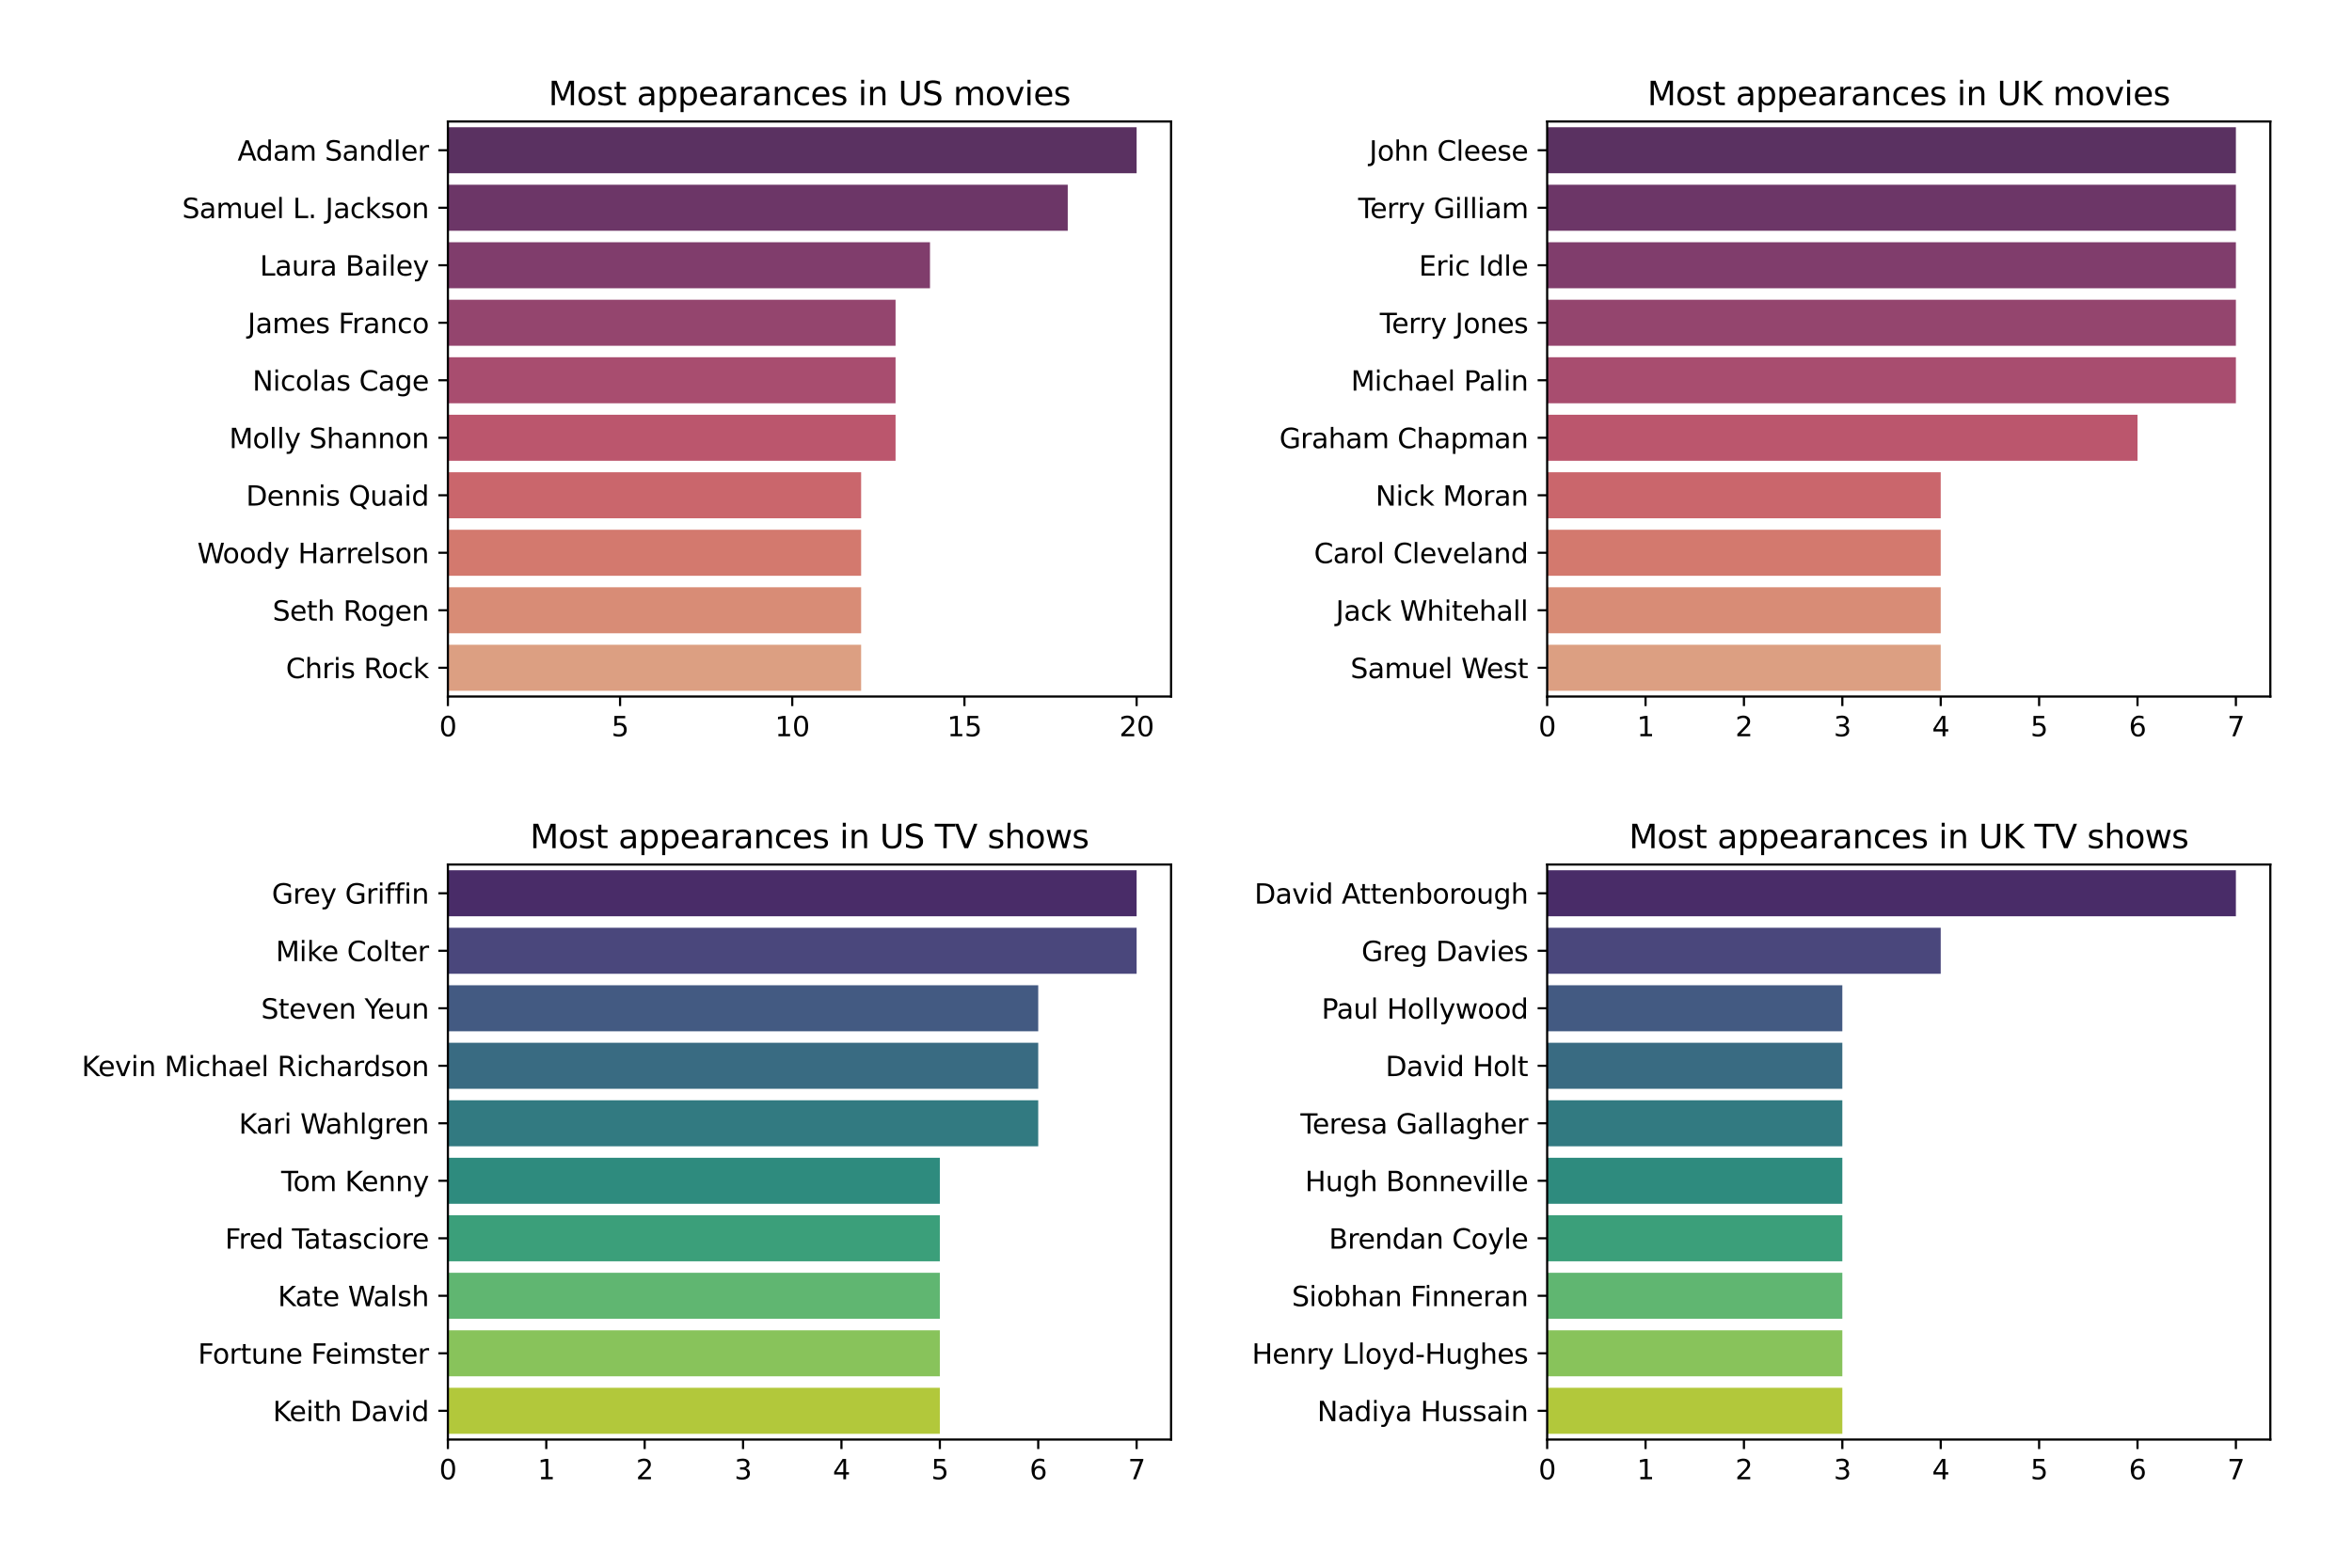 <?xml version="1.0" encoding="utf-8" standalone="no"?>
<!DOCTYPE svg PUBLIC "-//W3C//DTD SVG 1.1//EN"
  "http://www.w3.org/Graphics/SVG/1.1/DTD/svg11.dtd">
<svg height="576pt" version="1.1" viewBox="0 0 864 576" width="864pt" xmlns="http://www.w3.org/2000/svg" xmlns:xlink="http://www.w3.org/1999/xlink">
 <defs>
  <style type="text/css">*{stroke-linecap:butt;stroke-linejoin:round;}</style>
 </defs>
 <g id="figure_1">
  <g id="patch_1">
   <path d="M 0 576 
L 864 576 
L 864 0 
L 0 0 
z
" style="fill:#ffffff;"/>
  </g>
  <g id="axes_1">
   <g id="patch_2">
    <path d="M 164.53 255.92 
L 430.185 255.92 
L 430.185 44.64 
L 164.53 44.64 
z
" style="fill:#ffffff;"/>
   </g>
   <g id="patch_3">
    <path clip-path="url(#p9d1214b4c8)" d="M 164.53 46.753 
L 417.535 46.753 
L 417.535 63.655 
L 164.53 63.655 
z
" style="fill:#5a3161;"/>
   </g>
   <g id="patch_4">
    <path clip-path="url(#p9d1214b4c8)" d="M 164.53 67.881 
L 392.234 67.881 
L 392.234 84.783 
L 164.53 84.783 
z
" style="fill:#6c3667;"/>
   </g>
   <g id="patch_5">
    <path clip-path="url(#p9d1214b4c8)" d="M 164.53 89.009 
L 341.633 89.009 
L 341.633 105.911 
L 164.53 105.911 
z
" style="fill:#803d6c;"/>
   </g>
   <g id="patch_6">
    <path clip-path="url(#p9d1214b4c8)" d="M 164.53 110.137 
L 328.983 110.137 
L 328.983 127.039 
L 164.53 127.039 
z
" style="fill:#94456e;"/>
   </g>
   <g id="patch_7">
    <path clip-path="url(#p9d1214b4c8)" d="M 164.53 131.265 
L 328.983 131.265 
L 328.983 148.167 
L 164.53 148.167 
z
" style="fill:#a84d6f;"/>
   </g>
   <g id="patch_8">
    <path clip-path="url(#p9d1214b4c8)" d="M 164.53 152.393 
L 328.983 152.393 
L 328.983 169.295 
L 164.53 169.295 
z
" style="fill:#bb566d;"/>
   </g>
   <g id="patch_9">
    <path clip-path="url(#p9d1214b4c8)" d="M 164.53 173.521 
L 316.333 173.521 
L 316.333 190.423 
L 164.53 190.423 
z
" style="fill:#ca666c;"/>
   </g>
   <g id="patch_10">
    <path clip-path="url(#p9d1214b4c8)" d="M 164.53 194.649 
L 316.333 194.649 
L 316.333 211.551 
L 164.53 211.551 
z
" style="fill:#d3796e;"/>
   </g>
   <g id="patch_11">
    <path clip-path="url(#p9d1214b4c8)" d="M 164.53 215.777 
L 316.333 215.777 
L 316.333 232.679 
L 164.53 232.679 
z
" style="fill:#d88c76;"/>
   </g>
   <g id="patch_12">
    <path clip-path="url(#p9d1214b4c8)" d="M 164.53 236.905 
L 316.333 236.905 
L 316.333 253.807 
L 164.53 253.807 
z
" style="fill:#dc9f82;"/>
   </g>
   <g id="matplotlib.axis_1">
    <g id="xtick_1">
     <g id="line2d_1">
      <defs>
       <path d="M 0 0 
L 0 3.5 
" id="m8d7005646c" style="stroke:#000000;stroke-width:0.8;"/>
      </defs>
      <g>
       <use style="stroke:#000000;stroke-width:0.8;" x="164.53" xlink:href="#m8d7005646c" y="255.92"/>
      </g>
     </g>
     <g id="text_1">
      <!-- 0 -->
      <g transform="translate(161.349 270.518)scale(0.1 -0.1)">
       <defs>
        <path d="M 2034 4250 
Q 1547 4250 1301 3770 
Q 1056 3291 1056 2328 
Q 1056 1369 1301 889 
Q 1547 409 2034 409 
Q 2525 409 2770 889 
Q 3016 1369 3016 2328 
Q 3016 3291 2770 3770 
Q 2525 4250 2034 4250 
z
M 2034 4750 
Q 2819 4750 3233 4129 
Q 3647 3509 3647 2328 
Q 3647 1150 3233 529 
Q 2819 -91 2034 -91 
Q 1250 -91 836 529 
Q 422 1150 422 2328 
Q 422 3509 836 4129 
Q 1250 4750 2034 4750 
z
" id="DejaVuSans-30" transform="scale(0.016)"/>
       </defs>
       <use xlink:href="#DejaVuSans-30"/>
      </g>
     </g>
    </g>
    <g id="xtick_2">
     <g id="line2d_2">
      <g>
       <use style="stroke:#000000;stroke-width:0.8;" x="227.781" xlink:href="#m8d7005646c" y="255.92"/>
      </g>
     </g>
     <g id="text_2">
      <!-- 5 -->
      <g transform="translate(224.6 270.518)scale(0.1 -0.1)">
       <defs>
        <path d="M 691 4666 
L 3169 4666 
L 3169 4134 
L 1269 4134 
L 1269 2991 
Q 1406 3038 1543 3061 
Q 1681 3084 1819 3084 
Q 2600 3084 3056 2656 
Q 3513 2228 3513 1497 
Q 3513 744 3044 326 
Q 2575 -91 1722 -91 
Q 1428 -91 1123 -41 
Q 819 9 494 109 
L 494 744 
Q 775 591 1075 516 
Q 1375 441 1709 441 
Q 2250 441 2565 725 
Q 2881 1009 2881 1497 
Q 2881 1984 2565 2268 
Q 2250 2553 1709 2553 
Q 1456 2553 1204 2497 
Q 953 2441 691 2322 
L 691 4666 
z
" id="DejaVuSans-35" transform="scale(0.016)"/>
       </defs>
       <use xlink:href="#DejaVuSans-35"/>
      </g>
     </g>
    </g>
    <g id="xtick_3">
     <g id="line2d_3">
      <g>
       <use style="stroke:#000000;stroke-width:0.8;" x="291.032" xlink:href="#m8d7005646c" y="255.92"/>
      </g>
     </g>
     <g id="text_3">
      <!-- 10 -->
      <g transform="translate(284.67 270.518)scale(0.1 -0.1)">
       <defs>
        <path d="M 794 531 
L 1825 531 
L 1825 4091 
L 703 3866 
L 703 4441 
L 1819 4666 
L 2450 4666 
L 2450 531 
L 3481 531 
L 3481 0 
L 794 0 
L 794 531 
z
" id="DejaVuSans-31" transform="scale(0.016)"/>
       </defs>
       <use xlink:href="#DejaVuSans-31"/>
       <use x="63.623" xlink:href="#DejaVuSans-30"/>
      </g>
     </g>
    </g>
    <g id="xtick_4">
     <g id="line2d_4">
      <g>
       <use style="stroke:#000000;stroke-width:0.8;" x="354.284" xlink:href="#m8d7005646c" y="255.92"/>
      </g>
     </g>
     <g id="text_4">
      <!-- 15 -->
      <g transform="translate(347.921 270.518)scale(0.1 -0.1)">
       <use xlink:href="#DejaVuSans-31"/>
       <use x="63.623" xlink:href="#DejaVuSans-35"/>
      </g>
     </g>
    </g>
    <g id="xtick_5">
     <g id="line2d_5">
      <g>
       <use style="stroke:#000000;stroke-width:0.8;" x="417.535" xlink:href="#m8d7005646c" y="255.92"/>
      </g>
     </g>
     <g id="text_5">
      <!-- 20 -->
      <g transform="translate(411.172 270.518)scale(0.1 -0.1)">
       <defs>
        <path d="M 1228 531 
L 3431 531 
L 3431 0 
L 469 0 
L 469 531 
Q 828 903 1448 1529 
Q 2069 2156 2228 2338 
Q 2531 2678 2651 2914 
Q 2772 3150 2772 3378 
Q 2772 3750 2511 3984 
Q 2250 4219 1831 4219 
Q 1534 4219 1204 4116 
Q 875 4013 500 3803 
L 500 4441 
Q 881 4594 1212 4672 
Q 1544 4750 1819 4750 
Q 2544 4750 2975 4387 
Q 3406 4025 3406 3419 
Q 3406 3131 3298 2873 
Q 3191 2616 2906 2266 
Q 2828 2175 2409 1742 
Q 1991 1309 1228 531 
z
" id="DejaVuSans-32" transform="scale(0.016)"/>
       </defs>
       <use xlink:href="#DejaVuSans-32"/>
       <use x="63.623" xlink:href="#DejaVuSans-30"/>
      </g>
     </g>
    </g>
   </g>
   <g id="matplotlib.axis_2">
    <g id="ytick_1">
     <g id="line2d_6">
      <defs>
       <path d="M 0 0 
L -3.5 0 
" id="mcb789ec92b" style="stroke:#000000;stroke-width:0.8;"/>
      </defs>
      <g>
       <use style="stroke:#000000;stroke-width:0.8;" x="164.53" xlink:href="#mcb789ec92b" y="55.204"/>
      </g>
     </g>
     <g id="text_6">
      <!-- Adam Sandler -->
      <g transform="translate(87.264 59.003)scale(0.1 -0.1)">
       <defs>
        <path d="M 2188 4044 
L 1331 1722 
L 3047 1722 
L 2188 4044 
z
M 1831 4666 
L 2547 4666 
L 4325 0 
L 3669 0 
L 3244 1197 
L 1141 1197 
L 716 0 
L 50 0 
L 1831 4666 
z
" id="DejaVuSans-41" transform="scale(0.016)"/>
        <path d="M 2906 2969 
L 2906 4863 
L 3481 4863 
L 3481 0 
L 2906 0 
L 2906 525 
Q 2725 213 2448 61 
Q 2172 -91 1784 -91 
Q 1150 -91 751 415 
Q 353 922 353 1747 
Q 353 2572 751 3078 
Q 1150 3584 1784 3584 
Q 2172 3584 2448 3432 
Q 2725 3281 2906 2969 
z
M 947 1747 
Q 947 1113 1208 752 
Q 1469 391 1925 391 
Q 2381 391 2643 752 
Q 2906 1113 2906 1747 
Q 2906 2381 2643 2742 
Q 2381 3103 1925 3103 
Q 1469 3103 1208 2742 
Q 947 2381 947 1747 
z
" id="DejaVuSans-64" transform="scale(0.016)"/>
        <path d="M 2194 1759 
Q 1497 1759 1228 1600 
Q 959 1441 959 1056 
Q 959 750 1161 570 
Q 1363 391 1709 391 
Q 2188 391 2477 730 
Q 2766 1069 2766 1631 
L 2766 1759 
L 2194 1759 
z
M 3341 1997 
L 3341 0 
L 2766 0 
L 2766 531 
Q 2569 213 2275 61 
Q 1981 -91 1556 -91 
Q 1019 -91 701 211 
Q 384 513 384 1019 
Q 384 1609 779 1909 
Q 1175 2209 1959 2209 
L 2766 2209 
L 2766 2266 
Q 2766 2663 2505 2880 
Q 2244 3097 1772 3097 
Q 1472 3097 1187 3025 
Q 903 2953 641 2809 
L 641 3341 
Q 956 3463 1253 3523 
Q 1550 3584 1831 3584 
Q 2591 3584 2966 3190 
Q 3341 2797 3341 1997 
z
" id="DejaVuSans-61" transform="scale(0.016)"/>
        <path d="M 3328 2828 
Q 3544 3216 3844 3400 
Q 4144 3584 4550 3584 
Q 5097 3584 5394 3201 
Q 5691 2819 5691 2113 
L 5691 0 
L 5113 0 
L 5113 2094 
Q 5113 2597 4934 2840 
Q 4756 3084 4391 3084 
Q 3944 3084 3684 2787 
Q 3425 2491 3425 1978 
L 3425 0 
L 2847 0 
L 2847 2094 
Q 2847 2600 2669 2842 
Q 2491 3084 2119 3084 
Q 1678 3084 1418 2786 
Q 1159 2488 1159 1978 
L 1159 0 
L 581 0 
L 581 3500 
L 1159 3500 
L 1159 2956 
Q 1356 3278 1631 3431 
Q 1906 3584 2284 3584 
Q 2666 3584 2933 3390 
Q 3200 3197 3328 2828 
z
" id="DejaVuSans-6d" transform="scale(0.016)"/>
        <path id="DejaVuSans-20" transform="scale(0.016)"/>
        <path d="M 3425 4513 
L 3425 3897 
Q 3066 4069 2747 4153 
Q 2428 4238 2131 4238 
Q 1616 4238 1336 4038 
Q 1056 3838 1056 3469 
Q 1056 3159 1242 3001 
Q 1428 2844 1947 2747 
L 2328 2669 
Q 3034 2534 3370 2195 
Q 3706 1856 3706 1288 
Q 3706 609 3251 259 
Q 2797 -91 1919 -91 
Q 1588 -91 1214 -16 
Q 841 59 441 206 
L 441 856 
Q 825 641 1194 531 
Q 1563 422 1919 422 
Q 2459 422 2753 634 
Q 3047 847 3047 1241 
Q 3047 1584 2836 1778 
Q 2625 1972 2144 2069 
L 1759 2144 
Q 1053 2284 737 2584 
Q 422 2884 422 3419 
Q 422 4038 858 4394 
Q 1294 4750 2059 4750 
Q 2388 4750 2728 4690 
Q 3069 4631 3425 4513 
z
" id="DejaVuSans-53" transform="scale(0.016)"/>
        <path d="M 3513 2113 
L 3513 0 
L 2938 0 
L 2938 2094 
Q 2938 2591 2744 2837 
Q 2550 3084 2163 3084 
Q 1697 3084 1428 2787 
Q 1159 2491 1159 1978 
L 1159 0 
L 581 0 
L 581 3500 
L 1159 3500 
L 1159 2956 
Q 1366 3272 1645 3428 
Q 1925 3584 2291 3584 
Q 2894 3584 3203 3211 
Q 3513 2838 3513 2113 
z
" id="DejaVuSans-6e" transform="scale(0.016)"/>
        <path d="M 603 4863 
L 1178 4863 
L 1178 0 
L 603 0 
L 603 4863 
z
" id="DejaVuSans-6c" transform="scale(0.016)"/>
        <path d="M 3597 1894 
L 3597 1613 
L 953 1613 
Q 991 1019 1311 708 
Q 1631 397 2203 397 
Q 2534 397 2845 478 
Q 3156 559 3463 722 
L 3463 178 
Q 3153 47 2828 -22 
Q 2503 -91 2169 -91 
Q 1331 -91 842 396 
Q 353 884 353 1716 
Q 353 2575 817 3079 
Q 1281 3584 2069 3584 
Q 2775 3584 3186 3129 
Q 3597 2675 3597 1894 
z
M 3022 2063 
Q 3016 2534 2758 2815 
Q 2500 3097 2075 3097 
Q 1594 3097 1305 2825 
Q 1016 2553 972 2059 
L 3022 2063 
z
" id="DejaVuSans-65" transform="scale(0.016)"/>
        <path d="M 2631 2963 
Q 2534 3019 2420 3045 
Q 2306 3072 2169 3072 
Q 1681 3072 1420 2755 
Q 1159 2438 1159 1844 
L 1159 0 
L 581 0 
L 581 3500 
L 1159 3500 
L 1159 2956 
Q 1341 3275 1631 3429 
Q 1922 3584 2338 3584 
Q 2397 3584 2469 3576 
Q 2541 3569 2628 3553 
L 2631 2963 
z
" id="DejaVuSans-72" transform="scale(0.016)"/>
       </defs>
       <use xlink:href="#DejaVuSans-41"/>
       <use x="66.658" xlink:href="#DejaVuSans-64"/>
       <use x="130.135" xlink:href="#DejaVuSans-61"/>
       <use x="191.414" xlink:href="#DejaVuSans-6d"/>
       <use x="288.826" xlink:href="#DejaVuSans-20"/>
       <use x="320.613" xlink:href="#DejaVuSans-53"/>
       <use x="384.09" xlink:href="#DejaVuSans-61"/>
       <use x="445.369" xlink:href="#DejaVuSans-6e"/>
       <use x="508.748" xlink:href="#DejaVuSans-64"/>
       <use x="572.225" xlink:href="#DejaVuSans-6c"/>
       <use x="600.008" xlink:href="#DejaVuSans-65"/>
       <use x="661.531" xlink:href="#DejaVuSans-72"/>
      </g>
     </g>
    </g>
    <g id="ytick_2">
     <g id="line2d_7">
      <g>
       <use style="stroke:#000000;stroke-width:0.8;" x="164.53" xlink:href="#mcb789ec92b" y="76.332"/>
      </g>
     </g>
     <g id="text_7">
      <!-- Samuel L. Jackson -->
      <g transform="translate(66.905 80.131)scale(0.1 -0.1)">
       <defs>
        <path d="M 544 1381 
L 544 3500 
L 1119 3500 
L 1119 1403 
Q 1119 906 1312 657 
Q 1506 409 1894 409 
Q 2359 409 2629 706 
Q 2900 1003 2900 1516 
L 2900 3500 
L 3475 3500 
L 3475 0 
L 2900 0 
L 2900 538 
Q 2691 219 2414 64 
Q 2138 -91 1772 -91 
Q 1169 -91 856 284 
Q 544 659 544 1381 
z
M 1991 3584 
L 1991 3584 
z
" id="DejaVuSans-75" transform="scale(0.016)"/>
        <path d="M 628 4666 
L 1259 4666 
L 1259 531 
L 3531 531 
L 3531 0 
L 628 0 
L 628 4666 
z
" id="DejaVuSans-4c" transform="scale(0.016)"/>
        <path d="M 684 794 
L 1344 794 
L 1344 0 
L 684 0 
L 684 794 
z
" id="DejaVuSans-2e" transform="scale(0.016)"/>
        <path d="M 628 4666 
L 1259 4666 
L 1259 325 
Q 1259 -519 939 -900 
Q 619 -1281 -91 -1281 
L -331 -1281 
L -331 -750 
L -134 -750 
Q 284 -750 456 -515 
Q 628 -281 628 325 
L 628 4666 
z
" id="DejaVuSans-4a" transform="scale(0.016)"/>
        <path d="M 3122 3366 
L 3122 2828 
Q 2878 2963 2633 3030 
Q 2388 3097 2138 3097 
Q 1578 3097 1268 2742 
Q 959 2388 959 1747 
Q 959 1106 1268 751 
Q 1578 397 2138 397 
Q 2388 397 2633 464 
Q 2878 531 3122 666 
L 3122 134 
Q 2881 22 2623 -34 
Q 2366 -91 2075 -91 
Q 1284 -91 818 406 
Q 353 903 353 1747 
Q 353 2603 823 3093 
Q 1294 3584 2113 3584 
Q 2378 3584 2631 3529 
Q 2884 3475 3122 3366 
z
" id="DejaVuSans-63" transform="scale(0.016)"/>
        <path d="M 581 4863 
L 1159 4863 
L 1159 1991 
L 2875 3500 
L 3609 3500 
L 1753 1863 
L 3688 0 
L 2938 0 
L 1159 1709 
L 1159 0 
L 581 0 
L 581 4863 
z
" id="DejaVuSans-6b" transform="scale(0.016)"/>
        <path d="M 2834 3397 
L 2834 2853 
Q 2591 2978 2328 3040 
Q 2066 3103 1784 3103 
Q 1356 3103 1142 2972 
Q 928 2841 928 2578 
Q 928 2378 1081 2264 
Q 1234 2150 1697 2047 
L 1894 2003 
Q 2506 1872 2764 1633 
Q 3022 1394 3022 966 
Q 3022 478 2636 193 
Q 2250 -91 1575 -91 
Q 1294 -91 989 -36 
Q 684 19 347 128 
L 347 722 
Q 666 556 975 473 
Q 1284 391 1588 391 
Q 1994 391 2212 530 
Q 2431 669 2431 922 
Q 2431 1156 2273 1281 
Q 2116 1406 1581 1522 
L 1381 1569 
Q 847 1681 609 1914 
Q 372 2147 372 2553 
Q 372 3047 722 3315 
Q 1072 3584 1716 3584 
Q 2034 3584 2315 3537 
Q 2597 3491 2834 3397 
z
" id="DejaVuSans-73" transform="scale(0.016)"/>
        <path d="M 1959 3097 
Q 1497 3097 1228 2736 
Q 959 2375 959 1747 
Q 959 1119 1226 758 
Q 1494 397 1959 397 
Q 2419 397 2687 759 
Q 2956 1122 2956 1747 
Q 2956 2369 2687 2733 
Q 2419 3097 1959 3097 
z
M 1959 3584 
Q 2709 3584 3137 3096 
Q 3566 2609 3566 1747 
Q 3566 888 3137 398 
Q 2709 -91 1959 -91 
Q 1206 -91 779 398 
Q 353 888 353 1747 
Q 353 2609 779 3096 
Q 1206 3584 1959 3584 
z
" id="DejaVuSans-6f" transform="scale(0.016)"/>
       </defs>
       <use xlink:href="#DejaVuSans-53"/>
       <use x="63.477" xlink:href="#DejaVuSans-61"/>
       <use x="124.756" xlink:href="#DejaVuSans-6d"/>
       <use x="222.168" xlink:href="#DejaVuSans-75"/>
       <use x="285.547" xlink:href="#DejaVuSans-65"/>
       <use x="347.07" xlink:href="#DejaVuSans-6c"/>
       <use x="374.854" xlink:href="#DejaVuSans-20"/>
       <use x="406.641" xlink:href="#DejaVuSans-4c"/>
       <use x="462.354" xlink:href="#DejaVuSans-2e"/>
       <use x="494.141" xlink:href="#DejaVuSans-20"/>
       <use x="525.928" xlink:href="#DejaVuSans-4a"/>
       <use x="555.42" xlink:href="#DejaVuSans-61"/>
       <use x="616.699" xlink:href="#DejaVuSans-63"/>
       <use x="671.68" xlink:href="#DejaVuSans-6b"/>
       <use x="729.59" xlink:href="#DejaVuSans-73"/>
       <use x="781.689" xlink:href="#DejaVuSans-6f"/>
       <use x="842.871" xlink:href="#DejaVuSans-6e"/>
      </g>
     </g>
    </g>
    <g id="ytick_3">
     <g id="line2d_8">
      <g>
       <use style="stroke:#000000;stroke-width:0.8;" x="164.53" xlink:href="#mcb789ec92b" y="97.46"/>
      </g>
     </g>
     <g id="text_8">
      <!-- Laura Bailey -->
      <g transform="translate(95.458 101.259)scale(0.1 -0.1)">
       <defs>
        <path d="M 1259 2228 
L 1259 519 
L 2272 519 
Q 2781 519 3026 730 
Q 3272 941 3272 1375 
Q 3272 1813 3026 2020 
Q 2781 2228 2272 2228 
L 1259 2228 
z
M 1259 4147 
L 1259 2741 
L 2194 2741 
Q 2656 2741 2882 2914 
Q 3109 3088 3109 3444 
Q 3109 3797 2882 3972 
Q 2656 4147 2194 4147 
L 1259 4147 
z
M 628 4666 
L 2241 4666 
Q 2963 4666 3353 4366 
Q 3744 4066 3744 3513 
Q 3744 3084 3544 2831 
Q 3344 2578 2956 2516 
Q 3422 2416 3680 2098 
Q 3938 1781 3938 1306 
Q 3938 681 3513 340 
Q 3088 0 2303 0 
L 628 0 
L 628 4666 
z
" id="DejaVuSans-42" transform="scale(0.016)"/>
        <path d="M 603 3500 
L 1178 3500 
L 1178 0 
L 603 0 
L 603 3500 
z
M 603 4863 
L 1178 4863 
L 1178 4134 
L 603 4134 
L 603 4863 
z
" id="DejaVuSans-69" transform="scale(0.016)"/>
        <path d="M 2059 -325 
Q 1816 -950 1584 -1140 
Q 1353 -1331 966 -1331 
L 506 -1331 
L 506 -850 
L 844 -850 
Q 1081 -850 1212 -737 
Q 1344 -625 1503 -206 
L 1606 56 
L 191 3500 
L 800 3500 
L 1894 763 
L 2988 3500 
L 3597 3500 
L 2059 -325 
z
" id="DejaVuSans-79" transform="scale(0.016)"/>
       </defs>
       <use xlink:href="#DejaVuSans-4c"/>
       <use x="55.713" xlink:href="#DejaVuSans-61"/>
       <use x="116.992" xlink:href="#DejaVuSans-75"/>
       <use x="180.371" xlink:href="#DejaVuSans-72"/>
       <use x="221.484" xlink:href="#DejaVuSans-61"/>
       <use x="282.764" xlink:href="#DejaVuSans-20"/>
       <use x="314.551" xlink:href="#DejaVuSans-42"/>
       <use x="383.154" xlink:href="#DejaVuSans-61"/>
       <use x="444.434" xlink:href="#DejaVuSans-69"/>
       <use x="472.217" xlink:href="#DejaVuSans-6c"/>
       <use x="500" xlink:href="#DejaVuSans-65"/>
       <use x="561.523" xlink:href="#DejaVuSans-79"/>
      </g>
     </g>
    </g>
    <g id="ytick_4">
     <g id="line2d_9">
      <g>
       <use style="stroke:#000000;stroke-width:0.8;" x="164.53" xlink:href="#mcb789ec92b" y="118.588"/>
      </g>
     </g>
     <g id="text_9">
      <!-- James Franco -->
      <g transform="translate(90.95 122.387)scale(0.1 -0.1)">
       <defs>
        <path d="M 628 4666 
L 3309 4666 
L 3309 4134 
L 1259 4134 
L 1259 2759 
L 3109 2759 
L 3109 2228 
L 1259 2228 
L 1259 0 
L 628 0 
L 628 4666 
z
" id="DejaVuSans-46" transform="scale(0.016)"/>
       </defs>
       <use xlink:href="#DejaVuSans-4a"/>
       <use x="29.492" xlink:href="#DejaVuSans-61"/>
       <use x="90.771" xlink:href="#DejaVuSans-6d"/>
       <use x="188.184" xlink:href="#DejaVuSans-65"/>
       <use x="249.707" xlink:href="#DejaVuSans-73"/>
       <use x="301.807" xlink:href="#DejaVuSans-20"/>
       <use x="333.594" xlink:href="#DejaVuSans-46"/>
       <use x="383.863" xlink:href="#DejaVuSans-72"/>
       <use x="424.977" xlink:href="#DejaVuSans-61"/>
       <use x="486.256" xlink:href="#DejaVuSans-6e"/>
       <use x="549.635" xlink:href="#DejaVuSans-63"/>
       <use x="604.615" xlink:href="#DejaVuSans-6f"/>
      </g>
     </g>
    </g>
    <g id="ytick_5">
     <g id="line2d_10">
      <g>
       <use style="stroke:#000000;stroke-width:0.8;" x="164.53" xlink:href="#mcb789ec92b" y="139.716"/>
      </g>
     </g>
     <g id="text_10">
      <!-- Nicolas Cage -->
      <g transform="translate(92.747 143.515)scale(0.1 -0.1)">
       <defs>
        <path d="M 628 4666 
L 1478 4666 
L 3547 763 
L 3547 4666 
L 4159 4666 
L 4159 0 
L 3309 0 
L 1241 3903 
L 1241 0 
L 628 0 
L 628 4666 
z
" id="DejaVuSans-4e" transform="scale(0.016)"/>
        <path d="M 4122 4306 
L 4122 3641 
Q 3803 3938 3442 4084 
Q 3081 4231 2675 4231 
Q 1875 4231 1450 3742 
Q 1025 3253 1025 2328 
Q 1025 1406 1450 917 
Q 1875 428 2675 428 
Q 3081 428 3442 575 
Q 3803 722 4122 1019 
L 4122 359 
Q 3791 134 3420 21 
Q 3050 -91 2638 -91 
Q 1578 -91 968 557 
Q 359 1206 359 2328 
Q 359 3453 968 4101 
Q 1578 4750 2638 4750 
Q 3056 4750 3426 4639 
Q 3797 4528 4122 4306 
z
" id="DejaVuSans-43" transform="scale(0.016)"/>
        <path d="M 2906 1791 
Q 2906 2416 2648 2759 
Q 2391 3103 1925 3103 
Q 1463 3103 1205 2759 
Q 947 2416 947 1791 
Q 947 1169 1205 825 
Q 1463 481 1925 481 
Q 2391 481 2648 825 
Q 2906 1169 2906 1791 
z
M 3481 434 
Q 3481 -459 3084 -895 
Q 2688 -1331 1869 -1331 
Q 1566 -1331 1297 -1286 
Q 1028 -1241 775 -1147 
L 775 -588 
Q 1028 -725 1275 -790 
Q 1522 -856 1778 -856 
Q 2344 -856 2625 -561 
Q 2906 -266 2906 331 
L 2906 616 
Q 2728 306 2450 153 
Q 2172 0 1784 0 
Q 1141 0 747 490 
Q 353 981 353 1791 
Q 353 2603 747 3093 
Q 1141 3584 1784 3584 
Q 2172 3584 2450 3431 
Q 2728 3278 2906 2969 
L 2906 3500 
L 3481 3500 
L 3481 434 
z
" id="DejaVuSans-67" transform="scale(0.016)"/>
       </defs>
       <use xlink:href="#DejaVuSans-4e"/>
       <use x="74.805" xlink:href="#DejaVuSans-69"/>
       <use x="102.588" xlink:href="#DejaVuSans-63"/>
       <use x="157.568" xlink:href="#DejaVuSans-6f"/>
       <use x="218.75" xlink:href="#DejaVuSans-6c"/>
       <use x="246.533" xlink:href="#DejaVuSans-61"/>
       <use x="307.812" xlink:href="#DejaVuSans-73"/>
       <use x="359.912" xlink:href="#DejaVuSans-20"/>
       <use x="391.699" xlink:href="#DejaVuSans-43"/>
       <use x="461.523" xlink:href="#DejaVuSans-61"/>
       <use x="522.803" xlink:href="#DejaVuSans-67"/>
       <use x="586.279" xlink:href="#DejaVuSans-65"/>
      </g>
     </g>
    </g>
    <g id="ytick_6">
     <g id="line2d_11">
      <g>
       <use style="stroke:#000000;stroke-width:0.8;" x="164.53" xlink:href="#mcb789ec92b" y="160.844"/>
      </g>
     </g>
     <g id="text_11">
      <!-- Molly Shannon -->
      <g transform="translate(84.185 164.643)scale(0.1 -0.1)">
       <defs>
        <path d="M 628 4666 
L 1569 4666 
L 2759 1491 
L 3956 4666 
L 4897 4666 
L 4897 0 
L 4281 0 
L 4281 4097 
L 3078 897 
L 2444 897 
L 1241 4097 
L 1241 0 
L 628 0 
L 628 4666 
z
" id="DejaVuSans-4d" transform="scale(0.016)"/>
        <path d="M 3513 2113 
L 3513 0 
L 2938 0 
L 2938 2094 
Q 2938 2591 2744 2837 
Q 2550 3084 2163 3084 
Q 1697 3084 1428 2787 
Q 1159 2491 1159 1978 
L 1159 0 
L 581 0 
L 581 4863 
L 1159 4863 
L 1159 2956 
Q 1366 3272 1645 3428 
Q 1925 3584 2291 3584 
Q 2894 3584 3203 3211 
Q 3513 2838 3513 2113 
z
" id="DejaVuSans-68" transform="scale(0.016)"/>
       </defs>
       <use xlink:href="#DejaVuSans-4d"/>
       <use x="86.279" xlink:href="#DejaVuSans-6f"/>
       <use x="147.461" xlink:href="#DejaVuSans-6c"/>
       <use x="175.244" xlink:href="#DejaVuSans-6c"/>
       <use x="203.027" xlink:href="#DejaVuSans-79"/>
       <use x="262.207" xlink:href="#DejaVuSans-20"/>
       <use x="293.994" xlink:href="#DejaVuSans-53"/>
       <use x="357.471" xlink:href="#DejaVuSans-68"/>
       <use x="420.85" xlink:href="#DejaVuSans-61"/>
       <use x="482.129" xlink:href="#DejaVuSans-6e"/>
       <use x="545.508" xlink:href="#DejaVuSans-6e"/>
       <use x="608.887" xlink:href="#DejaVuSans-6f"/>
       <use x="670.068" xlink:href="#DejaVuSans-6e"/>
      </g>
     </g>
    </g>
    <g id="ytick_7">
     <g id="line2d_12">
      <g>
       <use style="stroke:#000000;stroke-width:0.8;" x="164.53" xlink:href="#mcb789ec92b" y="181.972"/>
      </g>
     </g>
     <g id="text_12">
      <!-- Dennis Quaid -->
      <g transform="translate(90.372 185.771)scale(0.1 -0.1)">
       <defs>
        <path d="M 1259 4147 
L 1259 519 
L 2022 519 
Q 2988 519 3436 956 
Q 3884 1394 3884 2338 
Q 3884 3275 3436 3711 
Q 2988 4147 2022 4147 
L 1259 4147 
z
M 628 4666 
L 1925 4666 
Q 3281 4666 3915 4102 
Q 4550 3538 4550 2338 
Q 4550 1131 3912 565 
Q 3275 0 1925 0 
L 628 0 
L 628 4666 
z
" id="DejaVuSans-44" transform="scale(0.016)"/>
        <path d="M 2522 4238 
Q 1834 4238 1429 3725 
Q 1025 3213 1025 2328 
Q 1025 1447 1429 934 
Q 1834 422 2522 422 
Q 3209 422 3611 934 
Q 4013 1447 4013 2328 
Q 4013 3213 3611 3725 
Q 3209 4238 2522 4238 
z
M 3406 84 
L 4238 -825 
L 3475 -825 
L 2784 -78 
Q 2681 -84 2626 -87 
Q 2572 -91 2522 -91 
Q 1538 -91 948 567 
Q 359 1225 359 2328 
Q 359 3434 948 4092 
Q 1538 4750 2522 4750 
Q 3503 4750 4090 4092 
Q 4678 3434 4678 2328 
Q 4678 1516 4351 937 
Q 4025 359 3406 84 
z
" id="DejaVuSans-51" transform="scale(0.016)"/>
       </defs>
       <use xlink:href="#DejaVuSans-44"/>
       <use x="77.002" xlink:href="#DejaVuSans-65"/>
       <use x="138.525" xlink:href="#DejaVuSans-6e"/>
       <use x="201.904" xlink:href="#DejaVuSans-6e"/>
       <use x="265.283" xlink:href="#DejaVuSans-69"/>
       <use x="293.066" xlink:href="#DejaVuSans-73"/>
       <use x="345.166" xlink:href="#DejaVuSans-20"/>
       <use x="376.953" xlink:href="#DejaVuSans-51"/>
       <use x="455.664" xlink:href="#DejaVuSans-75"/>
       <use x="519.043" xlink:href="#DejaVuSans-61"/>
       <use x="580.322" xlink:href="#DejaVuSans-69"/>
       <use x="608.105" xlink:href="#DejaVuSans-64"/>
      </g>
     </g>
    </g>
    <g id="ytick_8">
     <g id="line2d_13">
      <g>
       <use style="stroke:#000000;stroke-width:0.8;" x="164.53" xlink:href="#mcb789ec92b" y="203.1"/>
      </g>
     </g>
     <g id="text_13">
      <!-- Woody Harrelson -->
      <g transform="translate(72.48 206.899)scale(0.1 -0.1)">
       <defs>
        <path d="M 213 4666 
L 850 4666 
L 1831 722 
L 2809 4666 
L 3519 4666 
L 4500 722 
L 5478 4666 
L 6119 4666 
L 4947 0 
L 4153 0 
L 3169 4050 
L 2175 0 
L 1381 0 
L 213 4666 
z
" id="DejaVuSans-57" transform="scale(0.016)"/>
        <path d="M 628 4666 
L 1259 4666 
L 1259 2753 
L 3553 2753 
L 3553 4666 
L 4184 4666 
L 4184 0 
L 3553 0 
L 3553 2222 
L 1259 2222 
L 1259 0 
L 628 0 
L 628 4666 
z
" id="DejaVuSans-48" transform="scale(0.016)"/>
       </defs>
       <use xlink:href="#DejaVuSans-57"/>
       <use x="93.002" xlink:href="#DejaVuSans-6f"/>
       <use x="154.184" xlink:href="#DejaVuSans-6f"/>
       <use x="215.365" xlink:href="#DejaVuSans-64"/>
       <use x="278.842" xlink:href="#DejaVuSans-79"/>
       <use x="338.021" xlink:href="#DejaVuSans-20"/>
       <use x="369.809" xlink:href="#DejaVuSans-48"/>
       <use x="445.004" xlink:href="#DejaVuSans-61"/>
       <use x="506.283" xlink:href="#DejaVuSans-72"/>
       <use x="545.646" xlink:href="#DejaVuSans-72"/>
       <use x="584.51" xlink:href="#DejaVuSans-65"/>
       <use x="646.033" xlink:href="#DejaVuSans-6c"/>
       <use x="673.816" xlink:href="#DejaVuSans-73"/>
       <use x="725.916" xlink:href="#DejaVuSans-6f"/>
       <use x="787.098" xlink:href="#DejaVuSans-6e"/>
      </g>
     </g>
    </g>
    <g id="ytick_9">
     <g id="line2d_14">
      <g>
       <use style="stroke:#000000;stroke-width:0.8;" x="164.53" xlink:href="#mcb789ec92b" y="224.228"/>
      </g>
     </g>
     <g id="text_14">
      <!-- Seth Rogen -->
      <g transform="translate(100.136 228.027)scale(0.1 -0.1)">
       <defs>
        <path d="M 1172 4494 
L 1172 3500 
L 2356 3500 
L 2356 3053 
L 1172 3053 
L 1172 1153 
Q 1172 725 1289 603 
Q 1406 481 1766 481 
L 2356 481 
L 2356 0 
L 1766 0 
Q 1100 0 847 248 
Q 594 497 594 1153 
L 594 3053 
L 172 3053 
L 172 3500 
L 594 3500 
L 594 4494 
L 1172 4494 
z
" id="DejaVuSans-74" transform="scale(0.016)"/>
        <path d="M 2841 2188 
Q 3044 2119 3236 1894 
Q 3428 1669 3622 1275 
L 4263 0 
L 3584 0 
L 2988 1197 
Q 2756 1666 2539 1819 
Q 2322 1972 1947 1972 
L 1259 1972 
L 1259 0 
L 628 0 
L 628 4666 
L 2053 4666 
Q 2853 4666 3247 4331 
Q 3641 3997 3641 3322 
Q 3641 2881 3436 2590 
Q 3231 2300 2841 2188 
z
M 1259 4147 
L 1259 2491 
L 2053 2491 
Q 2509 2491 2742 2702 
Q 2975 2913 2975 3322 
Q 2975 3731 2742 3939 
Q 2509 4147 2053 4147 
L 1259 4147 
z
" id="DejaVuSans-52" transform="scale(0.016)"/>
       </defs>
       <use xlink:href="#DejaVuSans-53"/>
       <use x="63.477" xlink:href="#DejaVuSans-65"/>
       <use x="125" xlink:href="#DejaVuSans-74"/>
       <use x="164.209" xlink:href="#DejaVuSans-68"/>
       <use x="227.588" xlink:href="#DejaVuSans-20"/>
       <use x="259.375" xlink:href="#DejaVuSans-52"/>
       <use x="324.357" xlink:href="#DejaVuSans-6f"/>
       <use x="385.539" xlink:href="#DejaVuSans-67"/>
       <use x="449.016" xlink:href="#DejaVuSans-65"/>
       <use x="510.539" xlink:href="#DejaVuSans-6e"/>
      </g>
     </g>
    </g>
    <g id="ytick_10">
     <g id="line2d_15">
      <g>
       <use style="stroke:#000000;stroke-width:0.8;" x="164.53" xlink:href="#mcb789ec92b" y="245.356"/>
      </g>
     </g>
     <g id="text_15">
      <!-- Chris Rock -->
      <g transform="translate(105.027 249.155)scale(0.1 -0.1)">
       <use xlink:href="#DejaVuSans-43"/>
       <use x="69.824" xlink:href="#DejaVuSans-68"/>
       <use x="133.203" xlink:href="#DejaVuSans-72"/>
       <use x="174.316" xlink:href="#DejaVuSans-69"/>
       <use x="202.1" xlink:href="#DejaVuSans-73"/>
       <use x="254.199" xlink:href="#DejaVuSans-20"/>
       <use x="285.986" xlink:href="#DejaVuSans-52"/>
       <use x="350.969" xlink:href="#DejaVuSans-6f"/>
       <use x="412.15" xlink:href="#DejaVuSans-63"/>
       <use x="467.131" xlink:href="#DejaVuSans-6b"/>
      </g>
     </g>
    </g>
   </g>
   <g id="line2d_16">
    <path clip-path="url(#p9d1214b4c8)" style="fill:none;stroke:#424242;stroke-linecap:square;stroke-width:2.7;"/>
   </g>
   <g id="line2d_17">
    <path clip-path="url(#p9d1214b4c8)" style="fill:none;stroke:#424242;stroke-linecap:square;stroke-width:2.7;"/>
   </g>
   <g id="line2d_18">
    <path clip-path="url(#p9d1214b4c8)" style="fill:none;stroke:#424242;stroke-linecap:square;stroke-width:2.7;"/>
   </g>
   <g id="line2d_19">
    <path clip-path="url(#p9d1214b4c8)" style="fill:none;stroke:#424242;stroke-linecap:square;stroke-width:2.7;"/>
   </g>
   <g id="line2d_20">
    <path clip-path="url(#p9d1214b4c8)" style="fill:none;stroke:#424242;stroke-linecap:square;stroke-width:2.7;"/>
   </g>
   <g id="line2d_21">
    <path clip-path="url(#p9d1214b4c8)" style="fill:none;stroke:#424242;stroke-linecap:square;stroke-width:2.7;"/>
   </g>
   <g id="line2d_22">
    <path clip-path="url(#p9d1214b4c8)" style="fill:none;stroke:#424242;stroke-linecap:square;stroke-width:2.7;"/>
   </g>
   <g id="line2d_23">
    <path clip-path="url(#p9d1214b4c8)" style="fill:none;stroke:#424242;stroke-linecap:square;stroke-width:2.7;"/>
   </g>
   <g id="line2d_24">
    <path clip-path="url(#p9d1214b4c8)" style="fill:none;stroke:#424242;stroke-linecap:square;stroke-width:2.7;"/>
   </g>
   <g id="line2d_25">
    <path clip-path="url(#p9d1214b4c8)" style="fill:none;stroke:#424242;stroke-linecap:square;stroke-width:2.7;"/>
   </g>
   <g id="patch_13">
    <path d="M 164.53 255.92 
L 164.53 44.64 
" style="fill:none;stroke:#000000;stroke-linecap:square;stroke-linejoin:miter;stroke-width:0.8;"/>
   </g>
   <g id="patch_14">
    <path d="M 430.185 255.92 
L 430.185 44.64 
" style="fill:none;stroke:#000000;stroke-linecap:square;stroke-linejoin:miter;stroke-width:0.8;"/>
   </g>
   <g id="patch_15">
    <path d="M 164.53 255.92 
L 430.185 255.92 
" style="fill:none;stroke:#000000;stroke-linecap:square;stroke-linejoin:miter;stroke-width:0.8;"/>
   </g>
   <g id="patch_16">
    <path d="M 164.53 44.64 
L 430.185 44.64 
" style="fill:none;stroke:#000000;stroke-linecap:square;stroke-linejoin:miter;stroke-width:0.8;"/>
   </g>
   <g id="text_16">
    <!-- Most appearances in US movies -->
    <g transform="translate(201.457 38.64)scale(0.12 -0.12)">
     <defs>
      <path d="M 1159 525 
L 1159 -1331 
L 581 -1331 
L 581 3500 
L 1159 3500 
L 1159 2969 
Q 1341 3281 1617 3432 
Q 1894 3584 2278 3584 
Q 2916 3584 3314 3078 
Q 3713 2572 3713 1747 
Q 3713 922 3314 415 
Q 2916 -91 2278 -91 
Q 1894 -91 1617 61 
Q 1341 213 1159 525 
z
M 3116 1747 
Q 3116 2381 2855 2742 
Q 2594 3103 2138 3103 
Q 1681 3103 1420 2742 
Q 1159 2381 1159 1747 
Q 1159 1113 1420 752 
Q 1681 391 2138 391 
Q 2594 391 2855 752 
Q 3116 1113 3116 1747 
z
" id="DejaVuSans-70" transform="scale(0.016)"/>
      <path d="M 556 4666 
L 1191 4666 
L 1191 1831 
Q 1191 1081 1462 751 
Q 1734 422 2344 422 
Q 2950 422 3222 751 
Q 3494 1081 3494 1831 
L 3494 4666 
L 4128 4666 
L 4128 1753 
Q 4128 841 3676 375 
Q 3225 -91 2344 -91 
Q 1459 -91 1007 375 
Q 556 841 556 1753 
L 556 4666 
z
" id="DejaVuSans-55" transform="scale(0.016)"/>
      <path d="M 191 3500 
L 800 3500 
L 1894 563 
L 2988 3500 
L 3597 3500 
L 2284 0 
L 1503 0 
L 191 3500 
z
" id="DejaVuSans-76" transform="scale(0.016)"/>
     </defs>
     <use xlink:href="#DejaVuSans-4d"/>
     <use x="86.279" xlink:href="#DejaVuSans-6f"/>
     <use x="147.461" xlink:href="#DejaVuSans-73"/>
     <use x="199.561" xlink:href="#DejaVuSans-74"/>
     <use x="238.77" xlink:href="#DejaVuSans-20"/>
     <use x="270.557" xlink:href="#DejaVuSans-61"/>
     <use x="331.836" xlink:href="#DejaVuSans-70"/>
     <use x="395.312" xlink:href="#DejaVuSans-70"/>
     <use x="458.789" xlink:href="#DejaVuSans-65"/>
     <use x="520.312" xlink:href="#DejaVuSans-61"/>
     <use x="581.592" xlink:href="#DejaVuSans-72"/>
     <use x="622.705" xlink:href="#DejaVuSans-61"/>
     <use x="683.984" xlink:href="#DejaVuSans-6e"/>
     <use x="747.363" xlink:href="#DejaVuSans-63"/>
     <use x="802.344" xlink:href="#DejaVuSans-65"/>
     <use x="863.867" xlink:href="#DejaVuSans-73"/>
     <use x="915.967" xlink:href="#DejaVuSans-20"/>
     <use x="947.754" xlink:href="#DejaVuSans-69"/>
     <use x="975.537" xlink:href="#DejaVuSans-6e"/>
     <use x="1038.916" xlink:href="#DejaVuSans-20"/>
     <use x="1070.703" xlink:href="#DejaVuSans-55"/>
     <use x="1143.896" xlink:href="#DejaVuSans-53"/>
     <use x="1207.373" xlink:href="#DejaVuSans-20"/>
     <use x="1239.16" xlink:href="#DejaVuSans-6d"/>
     <use x="1336.572" xlink:href="#DejaVuSans-6f"/>
     <use x="1397.754" xlink:href="#DejaVuSans-76"/>
     <use x="1456.934" xlink:href="#DejaVuSans-69"/>
     <use x="1484.717" xlink:href="#DejaVuSans-65"/>
     <use x="1546.24" xlink:href="#DejaVuSans-73"/>
    </g>
   </g>
  </g>
  <g id="axes_2">
   <g id="patch_17">
    <path d="M 568.345 255.92 
L 834 255.92 
L 834 44.64 
L 568.345 44.64 
z
" style="fill:#ffffff;"/>
   </g>
   <g id="patch_18">
    <path clip-path="url(#p580f3b1774)" d="M 568.345 46.753 
L 821.35 46.753 
L 821.35 63.655 
L 568.345 63.655 
z
" style="fill:#5a3161;"/>
   </g>
   <g id="patch_19">
    <path clip-path="url(#p580f3b1774)" d="M 568.345 67.881 
L 821.35 67.881 
L 821.35 84.783 
L 568.345 84.783 
z
" style="fill:#6c3667;"/>
   </g>
   <g id="patch_20">
    <path clip-path="url(#p580f3b1774)" d="M 568.345 89.009 
L 821.35 89.009 
L 821.35 105.911 
L 568.345 105.911 
z
" style="fill:#803d6c;"/>
   </g>
   <g id="patch_21">
    <path clip-path="url(#p580f3b1774)" d="M 568.345 110.137 
L 821.35 110.137 
L 821.35 127.039 
L 568.345 127.039 
z
" style="fill:#94456e;"/>
   </g>
   <g id="patch_22">
    <path clip-path="url(#p580f3b1774)" d="M 568.345 131.265 
L 821.35 131.265 
L 821.35 148.167 
L 568.345 148.167 
z
" style="fill:#a84d6f;"/>
   </g>
   <g id="patch_23">
    <path clip-path="url(#p580f3b1774)" d="M 568.345 152.393 
L 785.206 152.393 
L 785.206 169.295 
L 568.345 169.295 
z
" style="fill:#bb566d;"/>
   </g>
   <g id="patch_24">
    <path clip-path="url(#p580f3b1774)" d="M 568.345 173.521 
L 712.919 173.521 
L 712.919 190.423 
L 568.345 190.423 
z
" style="fill:#ca666c;"/>
   </g>
   <g id="patch_25">
    <path clip-path="url(#p580f3b1774)" d="M 568.345 194.649 
L 712.919 194.649 
L 712.919 211.551 
L 568.345 211.551 
z
" style="fill:#d3796e;"/>
   </g>
   <g id="patch_26">
    <path clip-path="url(#p580f3b1774)" d="M 568.345 215.777 
L 712.919 215.777 
L 712.919 232.679 
L 568.345 232.679 
z
" style="fill:#d88c76;"/>
   </g>
   <g id="patch_27">
    <path clip-path="url(#p580f3b1774)" d="M 568.345 236.905 
L 712.919 236.905 
L 712.919 253.807 
L 568.345 253.807 
z
" style="fill:#dc9f82;"/>
   </g>
   <g id="matplotlib.axis_3">
    <g id="xtick_6">
     <g id="line2d_26">
      <g>
       <use style="stroke:#000000;stroke-width:0.8;" x="568.345" xlink:href="#m8d7005646c" y="255.92"/>
      </g>
     </g>
     <g id="text_17">
      <!-- 0 -->
      <g transform="translate(565.164 270.518)scale(0.1 -0.1)">
       <use xlink:href="#DejaVuSans-30"/>
      </g>
     </g>
    </g>
    <g id="xtick_7">
     <g id="line2d_27">
      <g>
       <use style="stroke:#000000;stroke-width:0.8;" x="604.489" xlink:href="#m8d7005646c" y="255.92"/>
      </g>
     </g>
     <g id="text_18">
      <!-- 1 -->
      <g transform="translate(601.307 270.518)scale(0.1 -0.1)">
       <use xlink:href="#DejaVuSans-31"/>
      </g>
     </g>
    </g>
    <g id="xtick_8">
     <g id="line2d_28">
      <g>
       <use style="stroke:#000000;stroke-width:0.8;" x="640.632" xlink:href="#m8d7005646c" y="255.92"/>
      </g>
     </g>
     <g id="text_19">
      <!-- 2 -->
      <g transform="translate(637.451 270.518)scale(0.1 -0.1)">
       <use xlink:href="#DejaVuSans-32"/>
      </g>
     </g>
    </g>
    <g id="xtick_9">
     <g id="line2d_29">
      <g>
       <use style="stroke:#000000;stroke-width:0.8;" x="676.776" xlink:href="#m8d7005646c" y="255.92"/>
      </g>
     </g>
     <g id="text_20">
      <!-- 3 -->
      <g transform="translate(673.594 270.518)scale(0.1 -0.1)">
       <defs>
        <path d="M 2597 2516 
Q 3050 2419 3304 2112 
Q 3559 1806 3559 1356 
Q 3559 666 3084 287 
Q 2609 -91 1734 -91 
Q 1441 -91 1130 -33 
Q 819 25 488 141 
L 488 750 
Q 750 597 1062 519 
Q 1375 441 1716 441 
Q 2309 441 2620 675 
Q 2931 909 2931 1356 
Q 2931 1769 2642 2001 
Q 2353 2234 1838 2234 
L 1294 2234 
L 1294 2753 
L 1863 2753 
Q 2328 2753 2575 2939 
Q 2822 3125 2822 3475 
Q 2822 3834 2567 4026 
Q 2313 4219 1838 4219 
Q 1578 4219 1281 4162 
Q 984 4106 628 3988 
L 628 4550 
Q 988 4650 1302 4700 
Q 1616 4750 1894 4750 
Q 2613 4750 3031 4423 
Q 3450 4097 3450 3541 
Q 3450 3153 3228 2886 
Q 3006 2619 2597 2516 
z
" id="DejaVuSans-33" transform="scale(0.016)"/>
       </defs>
       <use xlink:href="#DejaVuSans-33"/>
      </g>
     </g>
    </g>
    <g id="xtick_10">
     <g id="line2d_30">
      <g>
       <use style="stroke:#000000;stroke-width:0.8;" x="712.919" xlink:href="#m8d7005646c" y="255.92"/>
      </g>
     </g>
     <g id="text_21">
      <!-- 4 -->
      <g transform="translate(709.738 270.518)scale(0.1 -0.1)">
       <defs>
        <path d="M 2419 4116 
L 825 1625 
L 2419 1625 
L 2419 4116 
z
M 2253 4666 
L 3047 4666 
L 3047 1625 
L 3713 1625 
L 3713 1100 
L 3047 1100 
L 3047 0 
L 2419 0 
L 2419 1100 
L 313 1100 
L 313 1709 
L 2253 4666 
z
" id="DejaVuSans-34" transform="scale(0.016)"/>
       </defs>
       <use xlink:href="#DejaVuSans-34"/>
      </g>
     </g>
    </g>
    <g id="xtick_11">
     <g id="line2d_31">
      <g>
       <use style="stroke:#000000;stroke-width:0.8;" x="749.063" xlink:href="#m8d7005646c" y="255.92"/>
      </g>
     </g>
     <g id="text_22">
      <!-- 5 -->
      <g transform="translate(745.881 270.518)scale(0.1 -0.1)">
       <use xlink:href="#DejaVuSans-35"/>
      </g>
     </g>
    </g>
    <g id="xtick_12">
     <g id="line2d_32">
      <g>
       <use style="stroke:#000000;stroke-width:0.8;" x="785.206" xlink:href="#m8d7005646c" y="255.92"/>
      </g>
     </g>
     <g id="text_23">
      <!-- 6 -->
      <g transform="translate(782.025 270.518)scale(0.1 -0.1)">
       <defs>
        <path d="M 2113 2584 
Q 1688 2584 1439 2293 
Q 1191 2003 1191 1497 
Q 1191 994 1439 701 
Q 1688 409 2113 409 
Q 2538 409 2786 701 
Q 3034 994 3034 1497 
Q 3034 2003 2786 2293 
Q 2538 2584 2113 2584 
z
M 3366 4563 
L 3366 3988 
Q 3128 4100 2886 4159 
Q 2644 4219 2406 4219 
Q 1781 4219 1451 3797 
Q 1122 3375 1075 2522 
Q 1259 2794 1537 2939 
Q 1816 3084 2150 3084 
Q 2853 3084 3261 2657 
Q 3669 2231 3669 1497 
Q 3669 778 3244 343 
Q 2819 -91 2113 -91 
Q 1303 -91 875 529 
Q 447 1150 447 2328 
Q 447 3434 972 4092 
Q 1497 4750 2381 4750 
Q 2619 4750 2861 4703 
Q 3103 4656 3366 4563 
z
" id="DejaVuSans-36" transform="scale(0.016)"/>
       </defs>
       <use xlink:href="#DejaVuSans-36"/>
      </g>
     </g>
    </g>
    <g id="xtick_13">
     <g id="line2d_33">
      <g>
       <use style="stroke:#000000;stroke-width:0.8;" x="821.35" xlink:href="#m8d7005646c" y="255.92"/>
      </g>
     </g>
     <g id="text_24">
      <!-- 7 -->
      <g transform="translate(818.169 270.518)scale(0.1 -0.1)">
       <defs>
        <path d="M 525 4666 
L 3525 4666 
L 3525 4397 
L 1831 0 
L 1172 0 
L 2766 4134 
L 525 4134 
L 525 4666 
z
" id="DejaVuSans-37" transform="scale(0.016)"/>
       </defs>
       <use xlink:href="#DejaVuSans-37"/>
      </g>
     </g>
    </g>
   </g>
   <g id="matplotlib.axis_4">
    <g id="ytick_11">
     <g id="line2d_34">
      <g>
       <use style="stroke:#000000;stroke-width:0.8;" x="568.345" xlink:href="#mcb789ec92b" y="55.204"/>
      </g>
     </g>
     <g id="text_25">
      <!-- John Cleese -->
      <g transform="translate(502.993 59.003)scale(0.1 -0.1)">
       <use xlink:href="#DejaVuSans-4a"/>
       <use x="29.492" xlink:href="#DejaVuSans-6f"/>
       <use x="90.674" xlink:href="#DejaVuSans-68"/>
       <use x="154.053" xlink:href="#DejaVuSans-6e"/>
       <use x="217.432" xlink:href="#DejaVuSans-20"/>
       <use x="249.219" xlink:href="#DejaVuSans-43"/>
       <use x="319.043" xlink:href="#DejaVuSans-6c"/>
       <use x="346.826" xlink:href="#DejaVuSans-65"/>
       <use x="408.35" xlink:href="#DejaVuSans-65"/>
       <use x="469.873" xlink:href="#DejaVuSans-73"/>
       <use x="521.973" xlink:href="#DejaVuSans-65"/>
      </g>
     </g>
    </g>
    <g id="ytick_12">
     <g id="line2d_35">
      <g>
       <use style="stroke:#000000;stroke-width:0.8;" x="568.345" xlink:href="#mcb789ec92b" y="76.332"/>
      </g>
     </g>
     <g id="text_26">
      <!-- Terry Gilliam -->
      <g transform="translate(498.911 80.131)scale(0.1 -0.1)">
       <defs>
        <path d="M -19 4666 
L 3928 4666 
L 3928 4134 
L 2272 4134 
L 2272 0 
L 1638 0 
L 1638 4134 
L -19 4134 
L -19 4666 
z
" id="DejaVuSans-54" transform="scale(0.016)"/>
        <path d="M 3809 666 
L 3809 1919 
L 2778 1919 
L 2778 2438 
L 4434 2438 
L 4434 434 
Q 4069 175 3628 42 
Q 3188 -91 2688 -91 
Q 1594 -91 976 548 
Q 359 1188 359 2328 
Q 359 3472 976 4111 
Q 1594 4750 2688 4750 
Q 3144 4750 3555 4637 
Q 3966 4525 4313 4306 
L 4313 3634 
Q 3963 3931 3569 4081 
Q 3175 4231 2741 4231 
Q 1884 4231 1454 3753 
Q 1025 3275 1025 2328 
Q 1025 1384 1454 906 
Q 1884 428 2741 428 
Q 3075 428 3337 486 
Q 3600 544 3809 666 
z
" id="DejaVuSans-47" transform="scale(0.016)"/>
       </defs>
       <use xlink:href="#DejaVuSans-54"/>
       <use x="44.084" xlink:href="#DejaVuSans-65"/>
       <use x="105.607" xlink:href="#DejaVuSans-72"/>
       <use x="144.971" xlink:href="#DejaVuSans-72"/>
       <use x="186.084" xlink:href="#DejaVuSans-79"/>
       <use x="245.264" xlink:href="#DejaVuSans-20"/>
       <use x="277.051" xlink:href="#DejaVuSans-47"/>
       <use x="354.541" xlink:href="#DejaVuSans-69"/>
       <use x="382.324" xlink:href="#DejaVuSans-6c"/>
       <use x="410.107" xlink:href="#DejaVuSans-6c"/>
       <use x="437.891" xlink:href="#DejaVuSans-69"/>
       <use x="465.674" xlink:href="#DejaVuSans-61"/>
       <use x="526.953" xlink:href="#DejaVuSans-6d"/>
      </g>
     </g>
    </g>
    <g id="ytick_13">
     <g id="line2d_36">
      <g>
       <use style="stroke:#000000;stroke-width:0.8;" x="568.345" xlink:href="#mcb789ec92b" y="97.46"/>
      </g>
     </g>
     <g id="text_27">
      <!-- Eric Idle -->
      <g transform="translate(521.231 101.259)scale(0.1 -0.1)">
       <defs>
        <path d="M 628 4666 
L 3578 4666 
L 3578 4134 
L 1259 4134 
L 1259 2753 
L 3481 2753 
L 3481 2222 
L 1259 2222 
L 1259 531 
L 3634 531 
L 3634 0 
L 628 0 
L 628 4666 
z
" id="DejaVuSans-45" transform="scale(0.016)"/>
        <path d="M 628 4666 
L 1259 4666 
L 1259 0 
L 628 0 
L 628 4666 
z
" id="DejaVuSans-49" transform="scale(0.016)"/>
       </defs>
       <use xlink:href="#DejaVuSans-45"/>
       <use x="63.184" xlink:href="#DejaVuSans-72"/>
       <use x="104.297" xlink:href="#DejaVuSans-69"/>
       <use x="132.08" xlink:href="#DejaVuSans-63"/>
       <use x="187.061" xlink:href="#DejaVuSans-20"/>
       <use x="218.848" xlink:href="#DejaVuSans-49"/>
       <use x="248.34" xlink:href="#DejaVuSans-64"/>
       <use x="311.816" xlink:href="#DejaVuSans-6c"/>
       <use x="339.6" xlink:href="#DejaVuSans-65"/>
      </g>
     </g>
    </g>
    <g id="ytick_14">
     <g id="line2d_37">
      <g>
       <use style="stroke:#000000;stroke-width:0.8;" x="568.345" xlink:href="#mcb789ec92b" y="118.588"/>
      </g>
     </g>
     <g id="text_28">
      <!-- Terry Jones -->
      <g transform="translate(506.872 122.387)scale(0.1 -0.1)">
       <use xlink:href="#DejaVuSans-54"/>
       <use x="44.084" xlink:href="#DejaVuSans-65"/>
       <use x="105.607" xlink:href="#DejaVuSans-72"/>
       <use x="144.971" xlink:href="#DejaVuSans-72"/>
       <use x="186.084" xlink:href="#DejaVuSans-79"/>
       <use x="245.264" xlink:href="#DejaVuSans-20"/>
       <use x="277.051" xlink:href="#DejaVuSans-4a"/>
       <use x="306.543" xlink:href="#DejaVuSans-6f"/>
       <use x="367.725" xlink:href="#DejaVuSans-6e"/>
       <use x="431.104" xlink:href="#DejaVuSans-65"/>
       <use x="492.627" xlink:href="#DejaVuSans-73"/>
      </g>
     </g>
    </g>
    <g id="ytick_15">
     <g id="line2d_38">
      <g>
       <use style="stroke:#000000;stroke-width:0.8;" x="568.345" xlink:href="#mcb789ec92b" y="139.716"/>
      </g>
     </g>
     <g id="text_29">
      <!-- Michael Palin -->
      <g transform="translate(496.264 143.515)scale(0.1 -0.1)">
       <defs>
        <path d="M 1259 4147 
L 1259 2394 
L 2053 2394 
Q 2494 2394 2734 2622 
Q 2975 2850 2975 3272 
Q 2975 3691 2734 3919 
Q 2494 4147 2053 4147 
L 1259 4147 
z
M 628 4666 
L 2053 4666 
Q 2838 4666 3239 4311 
Q 3641 3956 3641 3272 
Q 3641 2581 3239 2228 
Q 2838 1875 2053 1875 
L 1259 1875 
L 1259 0 
L 628 0 
L 628 4666 
z
" id="DejaVuSans-50" transform="scale(0.016)"/>
       </defs>
       <use xlink:href="#DejaVuSans-4d"/>
       <use x="86.279" xlink:href="#DejaVuSans-69"/>
       <use x="114.062" xlink:href="#DejaVuSans-63"/>
       <use x="169.043" xlink:href="#DejaVuSans-68"/>
       <use x="232.422" xlink:href="#DejaVuSans-61"/>
       <use x="293.701" xlink:href="#DejaVuSans-65"/>
       <use x="355.225" xlink:href="#DejaVuSans-6c"/>
       <use x="383.008" xlink:href="#DejaVuSans-20"/>
       <use x="414.795" xlink:href="#DejaVuSans-50"/>
       <use x="470.598" xlink:href="#DejaVuSans-61"/>
       <use x="531.877" xlink:href="#DejaVuSans-6c"/>
       <use x="559.66" xlink:href="#DejaVuSans-69"/>
       <use x="587.443" xlink:href="#DejaVuSans-6e"/>
      </g>
     </g>
    </g>
    <g id="ytick_16">
     <g id="line2d_39">
      <g>
       <use style="stroke:#000000;stroke-width:0.8;" x="568.345" xlink:href="#mcb789ec92b" y="160.844"/>
      </g>
     </g>
     <g id="text_30">
      <!-- Graham Chapman -->
      <g transform="translate(469.97 164.643)scale(0.1 -0.1)">
       <use xlink:href="#DejaVuSans-47"/>
       <use x="77.49" xlink:href="#DejaVuSans-72"/>
       <use x="118.604" xlink:href="#DejaVuSans-61"/>
       <use x="179.883" xlink:href="#DejaVuSans-68"/>
       <use x="243.262" xlink:href="#DejaVuSans-61"/>
       <use x="304.541" xlink:href="#DejaVuSans-6d"/>
       <use x="401.953" xlink:href="#DejaVuSans-20"/>
       <use x="433.74" xlink:href="#DejaVuSans-43"/>
       <use x="503.564" xlink:href="#DejaVuSans-68"/>
       <use x="566.943" xlink:href="#DejaVuSans-61"/>
       <use x="628.223" xlink:href="#DejaVuSans-70"/>
       <use x="691.699" xlink:href="#DejaVuSans-6d"/>
       <use x="789.111" xlink:href="#DejaVuSans-61"/>
       <use x="850.391" xlink:href="#DejaVuSans-6e"/>
      </g>
     </g>
    </g>
    <g id="ytick_17">
     <g id="line2d_40">
      <g>
       <use style="stroke:#000000;stroke-width:0.8;" x="568.345" xlink:href="#mcb789ec92b" y="181.972"/>
      </g>
     </g>
     <g id="text_31">
      <!-- Nick Moran -->
      <g transform="translate(505.295 185.771)scale(0.1 -0.1)">
       <use xlink:href="#DejaVuSans-4e"/>
       <use x="74.805" xlink:href="#DejaVuSans-69"/>
       <use x="102.588" xlink:href="#DejaVuSans-63"/>
       <use x="157.568" xlink:href="#DejaVuSans-6b"/>
       <use x="215.479" xlink:href="#DejaVuSans-20"/>
       <use x="247.266" xlink:href="#DejaVuSans-4d"/>
       <use x="333.545" xlink:href="#DejaVuSans-6f"/>
       <use x="394.727" xlink:href="#DejaVuSans-72"/>
       <use x="435.84" xlink:href="#DejaVuSans-61"/>
       <use x="497.119" xlink:href="#DejaVuSans-6e"/>
      </g>
     </g>
    </g>
    <g id="ytick_18">
     <g id="line2d_41">
      <g>
       <use style="stroke:#000000;stroke-width:0.8;" x="568.345" xlink:href="#mcb789ec92b" y="203.1"/>
      </g>
     </g>
     <g id="text_32">
      <!-- Carol Cleveland -->
      <g transform="translate(482.695 206.899)scale(0.1 -0.1)">
       <use xlink:href="#DejaVuSans-43"/>
       <use x="69.824" xlink:href="#DejaVuSans-61"/>
       <use x="131.104" xlink:href="#DejaVuSans-72"/>
       <use x="169.967" xlink:href="#DejaVuSans-6f"/>
       <use x="231.148" xlink:href="#DejaVuSans-6c"/>
       <use x="258.932" xlink:href="#DejaVuSans-20"/>
       <use x="290.719" xlink:href="#DejaVuSans-43"/>
       <use x="360.543" xlink:href="#DejaVuSans-6c"/>
       <use x="388.326" xlink:href="#DejaVuSans-65"/>
       <use x="449.85" xlink:href="#DejaVuSans-76"/>
       <use x="509.029" xlink:href="#DejaVuSans-65"/>
       <use x="570.553" xlink:href="#DejaVuSans-6c"/>
       <use x="598.336" xlink:href="#DejaVuSans-61"/>
       <use x="659.615" xlink:href="#DejaVuSans-6e"/>
       <use x="722.994" xlink:href="#DejaVuSans-64"/>
      </g>
     </g>
    </g>
    <g id="ytick_19">
     <g id="line2d_42">
      <g>
       <use style="stroke:#000000;stroke-width:0.8;" x="568.345" xlink:href="#mcb789ec92b" y="224.228"/>
      </g>
     </g>
     <g id="text_33">
      <!-- Jack Whitehall -->
      <g transform="translate(490.701 228.027)scale(0.1 -0.1)">
       <use xlink:href="#DejaVuSans-4a"/>
       <use x="29.492" xlink:href="#DejaVuSans-61"/>
       <use x="90.771" xlink:href="#DejaVuSans-63"/>
       <use x="145.752" xlink:href="#DejaVuSans-6b"/>
       <use x="203.662" xlink:href="#DejaVuSans-20"/>
       <use x="235.449" xlink:href="#DejaVuSans-57"/>
       <use x="334.326" xlink:href="#DejaVuSans-68"/>
       <use x="397.705" xlink:href="#DejaVuSans-69"/>
       <use x="425.488" xlink:href="#DejaVuSans-74"/>
       <use x="464.697" xlink:href="#DejaVuSans-65"/>
       <use x="526.221" xlink:href="#DejaVuSans-68"/>
       <use x="589.6" xlink:href="#DejaVuSans-61"/>
       <use x="650.879" xlink:href="#DejaVuSans-6c"/>
       <use x="678.662" xlink:href="#DejaVuSans-6c"/>
      </g>
     </g>
    </g>
    <g id="ytick_20">
     <g id="line2d_43">
      <g>
       <use style="stroke:#000000;stroke-width:0.8;" x="568.345" xlink:href="#mcb789ec92b" y="245.356"/>
      </g>
     </g>
     <g id="text_34">
      <!-- Samuel West -->
      <g transform="translate(496.098 249.155)scale(0.1 -0.1)">
       <use xlink:href="#DejaVuSans-53"/>
       <use x="63.477" xlink:href="#DejaVuSans-61"/>
       <use x="124.756" xlink:href="#DejaVuSans-6d"/>
       <use x="222.168" xlink:href="#DejaVuSans-75"/>
       <use x="285.547" xlink:href="#DejaVuSans-65"/>
       <use x="347.07" xlink:href="#DejaVuSans-6c"/>
       <use x="374.854" xlink:href="#DejaVuSans-20"/>
       <use x="406.641" xlink:href="#DejaVuSans-57"/>
       <use x="499.643" xlink:href="#DejaVuSans-65"/>
       <use x="561.166" xlink:href="#DejaVuSans-73"/>
       <use x="613.266" xlink:href="#DejaVuSans-74"/>
      </g>
     </g>
    </g>
   </g>
   <g id="line2d_44">
    <path clip-path="url(#p580f3b1774)" style="fill:none;stroke:#424242;stroke-linecap:square;stroke-width:2.7;"/>
   </g>
   <g id="line2d_45">
    <path clip-path="url(#p580f3b1774)" style="fill:none;stroke:#424242;stroke-linecap:square;stroke-width:2.7;"/>
   </g>
   <g id="line2d_46">
    <path clip-path="url(#p580f3b1774)" style="fill:none;stroke:#424242;stroke-linecap:square;stroke-width:2.7;"/>
   </g>
   <g id="line2d_47">
    <path clip-path="url(#p580f3b1774)" style="fill:none;stroke:#424242;stroke-linecap:square;stroke-width:2.7;"/>
   </g>
   <g id="line2d_48">
    <path clip-path="url(#p580f3b1774)" style="fill:none;stroke:#424242;stroke-linecap:square;stroke-width:2.7;"/>
   </g>
   <g id="line2d_49">
    <path clip-path="url(#p580f3b1774)" style="fill:none;stroke:#424242;stroke-linecap:square;stroke-width:2.7;"/>
   </g>
   <g id="line2d_50">
    <path clip-path="url(#p580f3b1774)" style="fill:none;stroke:#424242;stroke-linecap:square;stroke-width:2.7;"/>
   </g>
   <g id="line2d_51">
    <path clip-path="url(#p580f3b1774)" style="fill:none;stroke:#424242;stroke-linecap:square;stroke-width:2.7;"/>
   </g>
   <g id="line2d_52">
    <path clip-path="url(#p580f3b1774)" style="fill:none;stroke:#424242;stroke-linecap:square;stroke-width:2.7;"/>
   </g>
   <g id="line2d_53">
    <path clip-path="url(#p580f3b1774)" style="fill:none;stroke:#424242;stroke-linecap:square;stroke-width:2.7;"/>
   </g>
   <g id="patch_28">
    <path d="M 568.345 255.92 
L 568.345 44.64 
" style="fill:none;stroke:#000000;stroke-linecap:square;stroke-linejoin:miter;stroke-width:0.8;"/>
   </g>
   <g id="patch_29">
    <path d="M 834 255.92 
L 834 44.64 
" style="fill:none;stroke:#000000;stroke-linecap:square;stroke-linejoin:miter;stroke-width:0.8;"/>
   </g>
   <g id="patch_30">
    <path d="M 568.345 255.92 
L 834 255.92 
" style="fill:none;stroke:#000000;stroke-linecap:square;stroke-linejoin:miter;stroke-width:0.8;"/>
   </g>
   <g id="patch_31">
    <path d="M 568.345 44.64 
L 834 44.64 
" style="fill:none;stroke:#000000;stroke-linecap:square;stroke-linejoin:miter;stroke-width:0.8;"/>
   </g>
   <g id="text_35">
    <!-- Most appearances in UK movies -->
    <g transform="translate(605.146 38.64)scale(0.12 -0.12)">
     <defs>
      <path d="M 628 4666 
L 1259 4666 
L 1259 2694 
L 3353 4666 
L 4166 4666 
L 1850 2491 
L 4331 0 
L 3500 0 
L 1259 2247 
L 1259 0 
L 628 0 
L 628 4666 
z
" id="DejaVuSans-4b" transform="scale(0.016)"/>
     </defs>
     <use xlink:href="#DejaVuSans-4d"/>
     <use x="86.279" xlink:href="#DejaVuSans-6f"/>
     <use x="147.461" xlink:href="#DejaVuSans-73"/>
     <use x="199.561" xlink:href="#DejaVuSans-74"/>
     <use x="238.77" xlink:href="#DejaVuSans-20"/>
     <use x="270.557" xlink:href="#DejaVuSans-61"/>
     <use x="331.836" xlink:href="#DejaVuSans-70"/>
     <use x="395.312" xlink:href="#DejaVuSans-70"/>
     <use x="458.789" xlink:href="#DejaVuSans-65"/>
     <use x="520.312" xlink:href="#DejaVuSans-61"/>
     <use x="581.592" xlink:href="#DejaVuSans-72"/>
     <use x="622.705" xlink:href="#DejaVuSans-61"/>
     <use x="683.984" xlink:href="#DejaVuSans-6e"/>
     <use x="747.363" xlink:href="#DejaVuSans-63"/>
     <use x="802.344" xlink:href="#DejaVuSans-65"/>
     <use x="863.867" xlink:href="#DejaVuSans-73"/>
     <use x="915.967" xlink:href="#DejaVuSans-20"/>
     <use x="947.754" xlink:href="#DejaVuSans-69"/>
     <use x="975.537" xlink:href="#DejaVuSans-6e"/>
     <use x="1038.916" xlink:href="#DejaVuSans-20"/>
     <use x="1070.703" xlink:href="#DejaVuSans-55"/>
     <use x="1143.896" xlink:href="#DejaVuSans-4b"/>
     <use x="1209.473" xlink:href="#DejaVuSans-20"/>
     <use x="1241.26" xlink:href="#DejaVuSans-6d"/>
     <use x="1338.672" xlink:href="#DejaVuSans-6f"/>
     <use x="1399.854" xlink:href="#DejaVuSans-76"/>
     <use x="1459.033" xlink:href="#DejaVuSans-69"/>
     <use x="1486.816" xlink:href="#DejaVuSans-65"/>
     <use x="1548.34" xlink:href="#DejaVuSans-73"/>
    </g>
   </g>
  </g>
  <g id="axes_3">
   <g id="patch_32">
    <path d="M 164.53 528.92 
L 430.185 528.92 
L 430.185 317.64 
L 164.53 317.64 
z
" style="fill:#ffffff;"/>
   </g>
   <g id="patch_33">
    <path clip-path="url(#p4f95157adc)" d="M 164.53 319.753 
L 417.535 319.753 
L 417.535 336.655 
L 164.53 336.655 
z
" style="fill:#492c68;"/>
   </g>
   <g id="patch_34">
    <path clip-path="url(#p4f95157adc)" d="M 164.53 340.881 
L 417.535 340.881 
L 417.535 357.783 
L 164.53 357.783 
z
" style="fill:#4a477c;"/>
   </g>
   <g id="patch_35">
    <path clip-path="url(#p4f95157adc)" d="M 164.53 362.009 
L 381.391 362.009 
L 381.391 378.911 
L 164.53 378.911 
z
" style="fill:#435a82;"/>
   </g>
   <g id="patch_36">
    <path clip-path="url(#p4f95157adc)" d="M 164.53 383.137 
L 381.391 383.137 
L 381.391 400.039 
L 164.53 400.039 
z
" style="fill:#396b82;"/>
   </g>
   <g id="patch_37">
    <path clip-path="url(#p4f95157adc)" d="M 164.53 404.265 
L 381.391 404.265 
L 381.391 421.167 
L 164.53 421.167 
z
" style="fill:#327a81;"/>
   </g>
   <g id="patch_38">
    <path clip-path="url(#p4f95157adc)" d="M 164.53 425.393 
L 345.248 425.393 
L 345.248 442.295 
L 164.53 442.295 
z
" style="fill:#2e8b7e;"/>
   </g>
   <g id="patch_39">
    <path clip-path="url(#p4f95157adc)" d="M 164.53 446.521 
L 345.248 446.521 
L 345.248 463.423 
L 164.53 463.423 
z
" style="fill:#3b9f7a;"/>
   </g>
   <g id="patch_40">
    <path clip-path="url(#p4f95157adc)" d="M 164.53 467.649 
L 345.248 467.649 
L 345.248 484.551 
L 164.53 484.551 
z
" style="fill:#60b671;"/>
   </g>
   <g id="patch_41">
    <path clip-path="url(#p4f95157adc)" d="M 164.53 488.777 
L 345.248 488.777 
L 345.248 505.679 
L 164.53 505.679 
z
" style="fill:#88c35b;"/>
   </g>
   <g id="patch_42">
    <path clip-path="url(#p4f95157adc)" d="M 164.53 509.905 
L 345.248 509.905 
L 345.248 526.807 
L 164.53 526.807 
z
" style="fill:#b2c83b;"/>
   </g>
   <g id="matplotlib.axis_5">
    <g id="xtick_14">
     <g id="line2d_54">
      <g>
       <use style="stroke:#000000;stroke-width:0.8;" x="164.53" xlink:href="#m8d7005646c" y="528.92"/>
      </g>
     </g>
     <g id="text_36">
      <!-- 0 -->
      <g transform="translate(161.349 543.518)scale(0.1 -0.1)">
       <use xlink:href="#DejaVuSans-30"/>
      </g>
     </g>
    </g>
    <g id="xtick_15">
     <g id="line2d_55">
      <g>
       <use style="stroke:#000000;stroke-width:0.8;" x="200.674" xlink:href="#m8d7005646c" y="528.92"/>
      </g>
     </g>
     <g id="text_37">
      <!-- 1 -->
      <g transform="translate(197.492 543.518)scale(0.1 -0.1)">
       <use xlink:href="#DejaVuSans-31"/>
      </g>
     </g>
    </g>
    <g id="xtick_16">
     <g id="line2d_56">
      <g>
       <use style="stroke:#000000;stroke-width:0.8;" x="236.817" xlink:href="#m8d7005646c" y="528.92"/>
      </g>
     </g>
     <g id="text_38">
      <!-- 2 -->
      <g transform="translate(233.636 543.518)scale(0.1 -0.1)">
       <use xlink:href="#DejaVuSans-32"/>
      </g>
     </g>
    </g>
    <g id="xtick_17">
     <g id="line2d_57">
      <g>
       <use style="stroke:#000000;stroke-width:0.8;" x="272.961" xlink:href="#m8d7005646c" y="528.92"/>
      </g>
     </g>
     <g id="text_39">
      <!-- 3 -->
      <g transform="translate(269.779 543.518)scale(0.1 -0.1)">
       <use xlink:href="#DejaVuSans-33"/>
      </g>
     </g>
    </g>
    <g id="xtick_18">
     <g id="line2d_58">
      <g>
       <use style="stroke:#000000;stroke-width:0.8;" x="309.104" xlink:href="#m8d7005646c" y="528.92"/>
      </g>
     </g>
     <g id="text_40">
      <!-- 4 -->
      <g transform="translate(305.923 543.518)scale(0.1 -0.1)">
       <use xlink:href="#DejaVuSans-34"/>
      </g>
     </g>
    </g>
    <g id="xtick_19">
     <g id="line2d_59">
      <g>
       <use style="stroke:#000000;stroke-width:0.8;" x="345.248" xlink:href="#m8d7005646c" y="528.92"/>
      </g>
     </g>
     <g id="text_41">
      <!-- 5 -->
      <g transform="translate(342.066 543.518)scale(0.1 -0.1)">
       <use xlink:href="#DejaVuSans-35"/>
      </g>
     </g>
    </g>
    <g id="xtick_20">
     <g id="line2d_60">
      <g>
       <use style="stroke:#000000;stroke-width:0.8;" x="381.391" xlink:href="#m8d7005646c" y="528.92"/>
      </g>
     </g>
     <g id="text_42">
      <!-- 6 -->
      <g transform="translate(378.21 543.518)scale(0.1 -0.1)">
       <use xlink:href="#DejaVuSans-36"/>
      </g>
     </g>
    </g>
    <g id="xtick_21">
     <g id="line2d_61">
      <g>
       <use style="stroke:#000000;stroke-width:0.8;" x="417.535" xlink:href="#m8d7005646c" y="528.92"/>
      </g>
     </g>
     <g id="text_43">
      <!-- 7 -->
      <g transform="translate(414.354 543.518)scale(0.1 -0.1)">
       <use xlink:href="#DejaVuSans-37"/>
      </g>
     </g>
    </g>
   </g>
   <g id="matplotlib.axis_6">
    <g id="ytick_21">
     <g id="line2d_62">
      <g>
       <use style="stroke:#000000;stroke-width:0.8;" x="164.53" xlink:href="#mcb789ec92b" y="328.204"/>
      </g>
     </g>
     <g id="text_44">
      <!-- Grey Griffin -->
      <g transform="translate(99.852 332.003)scale(0.1 -0.1)">
       <defs>
        <path d="M 2375 4863 
L 2375 4384 
L 1825 4384 
Q 1516 4384 1395 4259 
Q 1275 4134 1275 3809 
L 1275 3500 
L 2222 3500 
L 2222 3053 
L 1275 3053 
L 1275 0 
L 697 0 
L 697 3053 
L 147 3053 
L 147 3500 
L 697 3500 
L 697 3744 
Q 697 4328 969 4595 
Q 1241 4863 1831 4863 
L 2375 4863 
z
" id="DejaVuSans-66" transform="scale(0.016)"/>
       </defs>
       <use xlink:href="#DejaVuSans-47"/>
       <use x="77.49" xlink:href="#DejaVuSans-72"/>
       <use x="116.354" xlink:href="#DejaVuSans-65"/>
       <use x="177.877" xlink:href="#DejaVuSans-79"/>
       <use x="237.057" xlink:href="#DejaVuSans-20"/>
       <use x="268.844" xlink:href="#DejaVuSans-47"/>
       <use x="346.334" xlink:href="#DejaVuSans-72"/>
       <use x="387.447" xlink:href="#DejaVuSans-69"/>
       <use x="415.23" xlink:href="#DejaVuSans-66"/>
       <use x="450.436" xlink:href="#DejaVuSans-66"/>
       <use x="485.641" xlink:href="#DejaVuSans-69"/>
       <use x="513.424" xlink:href="#DejaVuSans-6e"/>
      </g>
     </g>
    </g>
    <g id="ytick_22">
     <g id="line2d_63">
      <g>
       <use style="stroke:#000000;stroke-width:0.8;" x="164.53" xlink:href="#mcb789ec92b" y="349.332"/>
      </g>
     </g>
     <g id="text_45">
      <!-- Mike Colter -->
      <g transform="translate(101.3 353.131)scale(0.1 -0.1)">
       <use xlink:href="#DejaVuSans-4d"/>
       <use x="86.279" xlink:href="#DejaVuSans-69"/>
       <use x="114.062" xlink:href="#DejaVuSans-6b"/>
       <use x="168.348" xlink:href="#DejaVuSans-65"/>
       <use x="229.871" xlink:href="#DejaVuSans-20"/>
       <use x="261.658" xlink:href="#DejaVuSans-43"/>
       <use x="331.482" xlink:href="#DejaVuSans-6f"/>
       <use x="392.664" xlink:href="#DejaVuSans-6c"/>
       <use x="420.447" xlink:href="#DejaVuSans-74"/>
       <use x="459.656" xlink:href="#DejaVuSans-65"/>
       <use x="521.18" xlink:href="#DejaVuSans-72"/>
      </g>
     </g>
    </g>
    <g id="ytick_23">
     <g id="line2d_64">
      <g>
       <use style="stroke:#000000;stroke-width:0.8;" x="164.53" xlink:href="#mcb789ec92b" y="370.46"/>
      </g>
     </g>
     <g id="text_46">
      <!-- Steven Yeun -->
      <g transform="translate(95.91 374.259)scale(0.1 -0.1)">
       <defs>
        <path d="M -13 4666 
L 666 4666 
L 1959 2747 
L 3244 4666 
L 3922 4666 
L 2272 2222 
L 2272 0 
L 1638 0 
L 1638 2222 
L -13 4666 
z
" id="DejaVuSans-59" transform="scale(0.016)"/>
       </defs>
       <use xlink:href="#DejaVuSans-53"/>
       <use x="63.477" xlink:href="#DejaVuSans-74"/>
       <use x="102.686" xlink:href="#DejaVuSans-65"/>
       <use x="164.209" xlink:href="#DejaVuSans-76"/>
       <use x="223.389" xlink:href="#DejaVuSans-65"/>
       <use x="284.912" xlink:href="#DejaVuSans-6e"/>
       <use x="348.291" xlink:href="#DejaVuSans-20"/>
       <use x="380.078" xlink:href="#DejaVuSans-59"/>
       <use x="427.912" xlink:href="#DejaVuSans-65"/>
       <use x="489.436" xlink:href="#DejaVuSans-75"/>
       <use x="552.814" xlink:href="#DejaVuSans-6e"/>
      </g>
     </g>
    </g>
    <g id="ytick_24">
     <g id="line2d_65">
      <g>
       <use style="stroke:#000000;stroke-width:0.8;" x="164.53" xlink:href="#mcb789ec92b" y="391.588"/>
      </g>
     </g>
     <g id="text_47">
      <!-- Kevin Michael Richardson -->
      <g transform="translate(29.986 395.387)scale(0.1 -0.1)">
       <use xlink:href="#DejaVuSans-4b"/>
       <use x="60.576" xlink:href="#DejaVuSans-65"/>
       <use x="122.1" xlink:href="#DejaVuSans-76"/>
       <use x="181.279" xlink:href="#DejaVuSans-69"/>
       <use x="209.062" xlink:href="#DejaVuSans-6e"/>
       <use x="272.441" xlink:href="#DejaVuSans-20"/>
       <use x="304.229" xlink:href="#DejaVuSans-4d"/>
       <use x="390.508" xlink:href="#DejaVuSans-69"/>
       <use x="418.291" xlink:href="#DejaVuSans-63"/>
       <use x="473.271" xlink:href="#DejaVuSans-68"/>
       <use x="536.65" xlink:href="#DejaVuSans-61"/>
       <use x="597.93" xlink:href="#DejaVuSans-65"/>
       <use x="659.453" xlink:href="#DejaVuSans-6c"/>
       <use x="687.236" xlink:href="#DejaVuSans-20"/>
       <use x="719.023" xlink:href="#DejaVuSans-52"/>
       <use x="788.506" xlink:href="#DejaVuSans-69"/>
       <use x="816.289" xlink:href="#DejaVuSans-63"/>
       <use x="871.27" xlink:href="#DejaVuSans-68"/>
       <use x="934.648" xlink:href="#DejaVuSans-61"/>
       <use x="995.928" xlink:href="#DejaVuSans-72"/>
       <use x="1035.291" xlink:href="#DejaVuSans-64"/>
       <use x="1098.768" xlink:href="#DejaVuSans-73"/>
       <use x="1150.867" xlink:href="#DejaVuSans-6f"/>
       <use x="1212.049" xlink:href="#DejaVuSans-6e"/>
      </g>
     </g>
    </g>
    <g id="ytick_25">
     <g id="line2d_66">
      <g>
       <use style="stroke:#000000;stroke-width:0.8;" x="164.53" xlink:href="#mcb789ec92b" y="412.716"/>
      </g>
     </g>
     <g id="text_48">
      <!-- Kari Wahlgren -->
      <g transform="translate(87.733 416.515)scale(0.1 -0.1)">
       <use xlink:href="#DejaVuSans-4b"/>
       <use x="63.826" xlink:href="#DejaVuSans-61"/>
       <use x="125.105" xlink:href="#DejaVuSans-72"/>
       <use x="166.219" xlink:href="#DejaVuSans-69"/>
       <use x="194.002" xlink:href="#DejaVuSans-20"/>
       <use x="225.789" xlink:href="#DejaVuSans-57"/>
       <use x="318.291" xlink:href="#DejaVuSans-61"/>
       <use x="379.57" xlink:href="#DejaVuSans-68"/>
       <use x="442.949" xlink:href="#DejaVuSans-6c"/>
       <use x="470.732" xlink:href="#DejaVuSans-67"/>
       <use x="534.209" xlink:href="#DejaVuSans-72"/>
       <use x="573.072" xlink:href="#DejaVuSans-65"/>
       <use x="634.596" xlink:href="#DejaVuSans-6e"/>
      </g>
     </g>
    </g>
    <g id="ytick_26">
     <g id="line2d_67">
      <g>
       <use style="stroke:#000000;stroke-width:0.8;" x="164.53" xlink:href="#mcb789ec92b" y="433.844"/>
      </g>
     </g>
     <g id="text_49">
      <!-- Tom Kenny -->
      <g transform="translate(103.28 437.643)scale(0.1 -0.1)">
       <use xlink:href="#DejaVuSans-54"/>
       <use x="44.084" xlink:href="#DejaVuSans-6f"/>
       <use x="105.266" xlink:href="#DejaVuSans-6d"/>
       <use x="202.678" xlink:href="#DejaVuSans-20"/>
       <use x="234.465" xlink:href="#DejaVuSans-4b"/>
       <use x="295.041" xlink:href="#DejaVuSans-65"/>
       <use x="356.564" xlink:href="#DejaVuSans-6e"/>
       <use x="419.943" xlink:href="#DejaVuSans-6e"/>
       <use x="483.322" xlink:href="#DejaVuSans-79"/>
      </g>
     </g>
    </g>
    <g id="ytick_27">
     <g id="line2d_68">
      <g>
       <use style="stroke:#000000;stroke-width:0.8;" x="164.53" xlink:href="#mcb789ec92b" y="454.972"/>
      </g>
     </g>
     <g id="text_50">
      <!-- Fred Tatasciore -->
      <g transform="translate(82.66 458.771)scale(0.1 -0.1)">
       <use xlink:href="#DejaVuSans-46"/>
       <use x="50.27" xlink:href="#DejaVuSans-72"/>
       <use x="89.133" xlink:href="#DejaVuSans-65"/>
       <use x="150.656" xlink:href="#DejaVuSans-64"/>
       <use x="214.133" xlink:href="#DejaVuSans-20"/>
       <use x="245.92" xlink:href="#DejaVuSans-54"/>
       <use x="290.504" xlink:href="#DejaVuSans-61"/>
       <use x="351.783" xlink:href="#DejaVuSans-74"/>
       <use x="390.992" xlink:href="#DejaVuSans-61"/>
       <use x="452.271" xlink:href="#DejaVuSans-73"/>
       <use x="504.371" xlink:href="#DejaVuSans-63"/>
       <use x="559.352" xlink:href="#DejaVuSans-69"/>
       <use x="587.135" xlink:href="#DejaVuSans-6f"/>
       <use x="648.316" xlink:href="#DejaVuSans-72"/>
       <use x="687.18" xlink:href="#DejaVuSans-65"/>
      </g>
     </g>
    </g>
    <g id="ytick_28">
     <g id="line2d_69">
      <g>
       <use style="stroke:#000000;stroke-width:0.8;" x="164.53" xlink:href="#mcb789ec92b" y="476.1"/>
      </g>
     </g>
     <g id="text_51">
      <!-- Kate Walsh -->
      <g transform="translate(102.064 479.899)scale(0.1 -0.1)">
       <use xlink:href="#DejaVuSans-4b"/>
       <use x="63.826" xlink:href="#DejaVuSans-61"/>
       <use x="125.105" xlink:href="#DejaVuSans-74"/>
       <use x="164.314" xlink:href="#DejaVuSans-65"/>
       <use x="225.838" xlink:href="#DejaVuSans-20"/>
       <use x="257.625" xlink:href="#DejaVuSans-57"/>
       <use x="350.127" xlink:href="#DejaVuSans-61"/>
       <use x="411.406" xlink:href="#DejaVuSans-6c"/>
       <use x="439.189" xlink:href="#DejaVuSans-73"/>
       <use x="491.289" xlink:href="#DejaVuSans-68"/>
      </g>
     </g>
    </g>
    <g id="ytick_29">
     <g id="line2d_70">
      <g>
       <use style="stroke:#000000;stroke-width:0.8;" x="164.53" xlink:href="#mcb789ec92b" y="497.228"/>
      </g>
     </g>
     <g id="text_52">
      <!-- Fortune Feimster -->
      <g transform="translate(72.718 501.027)scale(0.1 -0.1)">
       <use xlink:href="#DejaVuSans-46"/>
       <use x="53.895" xlink:href="#DejaVuSans-6f"/>
       <use x="115.076" xlink:href="#DejaVuSans-72"/>
       <use x="156.189" xlink:href="#DejaVuSans-74"/>
       <use x="195.398" xlink:href="#DejaVuSans-75"/>
       <use x="258.777" xlink:href="#DejaVuSans-6e"/>
       <use x="322.156" xlink:href="#DejaVuSans-65"/>
       <use x="383.68" xlink:href="#DejaVuSans-20"/>
       <use x="415.467" xlink:href="#DejaVuSans-46"/>
       <use x="467.486" xlink:href="#DejaVuSans-65"/>
       <use x="529.01" xlink:href="#DejaVuSans-69"/>
       <use x="556.793" xlink:href="#DejaVuSans-6d"/>
       <use x="654.205" xlink:href="#DejaVuSans-73"/>
       <use x="706.305" xlink:href="#DejaVuSans-74"/>
       <use x="745.514" xlink:href="#DejaVuSans-65"/>
       <use x="807.037" xlink:href="#DejaVuSans-72"/>
      </g>
     </g>
    </g>
    <g id="ytick_30">
     <g id="line2d_71">
      <g>
       <use style="stroke:#000000;stroke-width:0.8;" x="164.53" xlink:href="#mcb789ec92b" y="518.356"/>
      </g>
     </g>
     <g id="text_53">
      <!-- Keith David -->
      <g transform="translate(100.232 522.155)scale(0.1 -0.1)">
       <use xlink:href="#DejaVuSans-4b"/>
       <use x="60.576" xlink:href="#DejaVuSans-65"/>
       <use x="122.1" xlink:href="#DejaVuSans-69"/>
       <use x="149.883" xlink:href="#DejaVuSans-74"/>
       <use x="189.092" xlink:href="#DejaVuSans-68"/>
       <use x="252.471" xlink:href="#DejaVuSans-20"/>
       <use x="284.258" xlink:href="#DejaVuSans-44"/>
       <use x="361.26" xlink:href="#DejaVuSans-61"/>
       <use x="422.539" xlink:href="#DejaVuSans-76"/>
       <use x="481.719" xlink:href="#DejaVuSans-69"/>
       <use x="509.502" xlink:href="#DejaVuSans-64"/>
      </g>
     </g>
    </g>
   </g>
   <g id="line2d_72">
    <path clip-path="url(#p4f95157adc)" style="fill:none;stroke:#424242;stroke-linecap:square;stroke-width:2.7;"/>
   </g>
   <g id="line2d_73">
    <path clip-path="url(#p4f95157adc)" style="fill:none;stroke:#424242;stroke-linecap:square;stroke-width:2.7;"/>
   </g>
   <g id="line2d_74">
    <path clip-path="url(#p4f95157adc)" style="fill:none;stroke:#424242;stroke-linecap:square;stroke-width:2.7;"/>
   </g>
   <g id="line2d_75">
    <path clip-path="url(#p4f95157adc)" style="fill:none;stroke:#424242;stroke-linecap:square;stroke-width:2.7;"/>
   </g>
   <g id="line2d_76">
    <path clip-path="url(#p4f95157adc)" style="fill:none;stroke:#424242;stroke-linecap:square;stroke-width:2.7;"/>
   </g>
   <g id="line2d_77">
    <path clip-path="url(#p4f95157adc)" style="fill:none;stroke:#424242;stroke-linecap:square;stroke-width:2.7;"/>
   </g>
   <g id="line2d_78">
    <path clip-path="url(#p4f95157adc)" style="fill:none;stroke:#424242;stroke-linecap:square;stroke-width:2.7;"/>
   </g>
   <g id="line2d_79">
    <path clip-path="url(#p4f95157adc)" style="fill:none;stroke:#424242;stroke-linecap:square;stroke-width:2.7;"/>
   </g>
   <g id="line2d_80">
    <path clip-path="url(#p4f95157adc)" style="fill:none;stroke:#424242;stroke-linecap:square;stroke-width:2.7;"/>
   </g>
   <g id="line2d_81">
    <path clip-path="url(#p4f95157adc)" style="fill:none;stroke:#424242;stroke-linecap:square;stroke-width:2.7;"/>
   </g>
   <g id="patch_43">
    <path d="M 164.53 528.92 
L 164.53 317.64 
" style="fill:none;stroke:#000000;stroke-linecap:square;stroke-linejoin:miter;stroke-width:0.8;"/>
   </g>
   <g id="patch_44">
    <path d="M 430.185 528.92 
L 430.185 317.64 
" style="fill:none;stroke:#000000;stroke-linecap:square;stroke-linejoin:miter;stroke-width:0.8;"/>
   </g>
   <g id="patch_45">
    <path d="M 164.53 528.92 
L 430.185 528.92 
" style="fill:none;stroke:#000000;stroke-linecap:square;stroke-linejoin:miter;stroke-width:0.8;"/>
   </g>
   <g id="patch_46">
    <path d="M 164.53 317.64 
L 430.185 317.64 
" style="fill:none;stroke:#000000;stroke-linecap:square;stroke-linejoin:miter;stroke-width:0.8;"/>
   </g>
   <g id="text_54">
    <!-- Most appearances in US TV shows -->
    <g transform="translate(194.7 311.64)scale(0.12 -0.12)">
     <defs>
      <path d="M 1831 0 
L 50 4666 
L 709 4666 
L 2188 738 
L 3669 4666 
L 4325 4666 
L 2547 0 
L 1831 0 
z
" id="DejaVuSans-56" transform="scale(0.016)"/>
      <path d="M 269 3500 
L 844 3500 
L 1563 769 
L 2278 3500 
L 2956 3500 
L 3675 769 
L 4391 3500 
L 4966 3500 
L 4050 0 
L 3372 0 
L 2619 2869 
L 1863 0 
L 1184 0 
L 269 3500 
z
" id="DejaVuSans-77" transform="scale(0.016)"/>
     </defs>
     <use xlink:href="#DejaVuSans-4d"/>
     <use x="86.279" xlink:href="#DejaVuSans-6f"/>
     <use x="147.461" xlink:href="#DejaVuSans-73"/>
     <use x="199.561" xlink:href="#DejaVuSans-74"/>
     <use x="238.77" xlink:href="#DejaVuSans-20"/>
     <use x="270.557" xlink:href="#DejaVuSans-61"/>
     <use x="331.836" xlink:href="#DejaVuSans-70"/>
     <use x="395.312" xlink:href="#DejaVuSans-70"/>
     <use x="458.789" xlink:href="#DejaVuSans-65"/>
     <use x="520.312" xlink:href="#DejaVuSans-61"/>
     <use x="581.592" xlink:href="#DejaVuSans-72"/>
     <use x="622.705" xlink:href="#DejaVuSans-61"/>
     <use x="683.984" xlink:href="#DejaVuSans-6e"/>
     <use x="747.363" xlink:href="#DejaVuSans-63"/>
     <use x="802.344" xlink:href="#DejaVuSans-65"/>
     <use x="863.867" xlink:href="#DejaVuSans-73"/>
     <use x="915.967" xlink:href="#DejaVuSans-20"/>
     <use x="947.754" xlink:href="#DejaVuSans-69"/>
     <use x="975.537" xlink:href="#DejaVuSans-6e"/>
     <use x="1038.916" xlink:href="#DejaVuSans-20"/>
     <use x="1070.703" xlink:href="#DejaVuSans-55"/>
     <use x="1143.896" xlink:href="#DejaVuSans-53"/>
     <use x="1207.373" xlink:href="#DejaVuSans-20"/>
     <use x="1239.16" xlink:href="#DejaVuSans-54"/>
     <use x="1300.244" xlink:href="#DejaVuSans-56"/>
     <use x="1368.652" xlink:href="#DejaVuSans-20"/>
     <use x="1400.439" xlink:href="#DejaVuSans-73"/>
     <use x="1452.539" xlink:href="#DejaVuSans-68"/>
     <use x="1515.918" xlink:href="#DejaVuSans-6f"/>
     <use x="1577.1" xlink:href="#DejaVuSans-77"/>
     <use x="1658.887" xlink:href="#DejaVuSans-73"/>
    </g>
   </g>
  </g>
  <g id="axes_4">
   <g id="patch_47">
    <path d="M 568.345 528.92 
L 834 528.92 
L 834 317.64 
L 568.345 317.64 
z
" style="fill:#ffffff;"/>
   </g>
   <g id="patch_48">
    <path clip-path="url(#pfaf4ddb26f)" d="M 568.345 319.753 
L 821.35 319.753 
L 821.35 336.655 
L 568.345 336.655 
z
" style="fill:#492c68;"/>
   </g>
   <g id="patch_49">
    <path clip-path="url(#pfaf4ddb26f)" d="M 568.345 340.881 
L 712.919 340.881 
L 712.919 357.783 
L 568.345 357.783 
z
" style="fill:#4a477c;"/>
   </g>
   <g id="patch_50">
    <path clip-path="url(#pfaf4ddb26f)" d="M 568.345 362.009 
L 676.776 362.009 
L 676.776 378.911 
L 568.345 378.911 
z
" style="fill:#435a82;"/>
   </g>
   <g id="patch_51">
    <path clip-path="url(#pfaf4ddb26f)" d="M 568.345 383.137 
L 676.776 383.137 
L 676.776 400.039 
L 568.345 400.039 
z
" style="fill:#396b82;"/>
   </g>
   <g id="patch_52">
    <path clip-path="url(#pfaf4ddb26f)" d="M 568.345 404.265 
L 676.776 404.265 
L 676.776 421.167 
L 568.345 421.167 
z
" style="fill:#327a81;"/>
   </g>
   <g id="patch_53">
    <path clip-path="url(#pfaf4ddb26f)" d="M 568.345 425.393 
L 676.776 425.393 
L 676.776 442.295 
L 568.345 442.295 
z
" style="fill:#2e8b7e;"/>
   </g>
   <g id="patch_54">
    <path clip-path="url(#pfaf4ddb26f)" d="M 568.345 446.521 
L 676.776 446.521 
L 676.776 463.423 
L 568.345 463.423 
z
" style="fill:#3b9f7a;"/>
   </g>
   <g id="patch_55">
    <path clip-path="url(#pfaf4ddb26f)" d="M 568.345 467.649 
L 676.776 467.649 
L 676.776 484.551 
L 568.345 484.551 
z
" style="fill:#60b671;"/>
   </g>
   <g id="patch_56">
    <path clip-path="url(#pfaf4ddb26f)" d="M 568.345 488.777 
L 676.776 488.777 
L 676.776 505.679 
L 568.345 505.679 
z
" style="fill:#88c35b;"/>
   </g>
   <g id="patch_57">
    <path clip-path="url(#pfaf4ddb26f)" d="M 568.345 509.905 
L 676.776 509.905 
L 676.776 526.807 
L 568.345 526.807 
z
" style="fill:#b2c83b;"/>
   </g>
   <g id="matplotlib.axis_7">
    <g id="xtick_22">
     <g id="line2d_82">
      <g>
       <use style="stroke:#000000;stroke-width:0.8;" x="568.345" xlink:href="#m8d7005646c" y="528.92"/>
      </g>
     </g>
     <g id="text_55">
      <!-- 0 -->
      <g transform="translate(565.164 543.518)scale(0.1 -0.1)">
       <use xlink:href="#DejaVuSans-30"/>
      </g>
     </g>
    </g>
    <g id="xtick_23">
     <g id="line2d_83">
      <g>
       <use style="stroke:#000000;stroke-width:0.8;" x="604.489" xlink:href="#m8d7005646c" y="528.92"/>
      </g>
     </g>
     <g id="text_56">
      <!-- 1 -->
      <g transform="translate(601.307 543.518)scale(0.1 -0.1)">
       <use xlink:href="#DejaVuSans-31"/>
      </g>
     </g>
    </g>
    <g id="xtick_24">
     <g id="line2d_84">
      <g>
       <use style="stroke:#000000;stroke-width:0.8;" x="640.632" xlink:href="#m8d7005646c" y="528.92"/>
      </g>
     </g>
     <g id="text_57">
      <!-- 2 -->
      <g transform="translate(637.451 543.518)scale(0.1 -0.1)">
       <use xlink:href="#DejaVuSans-32"/>
      </g>
     </g>
    </g>
    <g id="xtick_25">
     <g id="line2d_85">
      <g>
       <use style="stroke:#000000;stroke-width:0.8;" x="676.776" xlink:href="#m8d7005646c" y="528.92"/>
      </g>
     </g>
     <g id="text_58">
      <!-- 3 -->
      <g transform="translate(673.594 543.518)scale(0.1 -0.1)">
       <use xlink:href="#DejaVuSans-33"/>
      </g>
     </g>
    </g>
    <g id="xtick_26">
     <g id="line2d_86">
      <g>
       <use style="stroke:#000000;stroke-width:0.8;" x="712.919" xlink:href="#m8d7005646c" y="528.92"/>
      </g>
     </g>
     <g id="text_59">
      <!-- 4 -->
      <g transform="translate(709.738 543.518)scale(0.1 -0.1)">
       <use xlink:href="#DejaVuSans-34"/>
      </g>
     </g>
    </g>
    <g id="xtick_27">
     <g id="line2d_87">
      <g>
       <use style="stroke:#000000;stroke-width:0.8;" x="749.063" xlink:href="#m8d7005646c" y="528.92"/>
      </g>
     </g>
     <g id="text_60">
      <!-- 5 -->
      <g transform="translate(745.881 543.518)scale(0.1 -0.1)">
       <use xlink:href="#DejaVuSans-35"/>
      </g>
     </g>
    </g>
    <g id="xtick_28">
     <g id="line2d_88">
      <g>
       <use style="stroke:#000000;stroke-width:0.8;" x="785.206" xlink:href="#m8d7005646c" y="528.92"/>
      </g>
     </g>
     <g id="text_61">
      <!-- 6 -->
      <g transform="translate(782.025 543.518)scale(0.1 -0.1)">
       <use xlink:href="#DejaVuSans-36"/>
      </g>
     </g>
    </g>
    <g id="xtick_29">
     <g id="line2d_89">
      <g>
       <use style="stroke:#000000;stroke-width:0.8;" x="821.35" xlink:href="#m8d7005646c" y="528.92"/>
      </g>
     </g>
     <g id="text_62">
      <!-- 7 -->
      <g transform="translate(818.169 543.518)scale(0.1 -0.1)">
       <use xlink:href="#DejaVuSans-37"/>
      </g>
     </g>
    </g>
   </g>
   <g id="matplotlib.axis_8">
    <g id="ytick_31">
     <g id="line2d_90">
      <g>
       <use style="stroke:#000000;stroke-width:0.8;" x="568.345" xlink:href="#mcb789ec92b" y="328.204"/>
      </g>
     </g>
     <g id="text_63">
      <!-- David Attenborough -->
      <g transform="translate(460.801 332.003)scale(0.1 -0.1)">
       <defs>
        <path d="M 3116 1747 
Q 3116 2381 2855 2742 
Q 2594 3103 2138 3103 
Q 1681 3103 1420 2742 
Q 1159 2381 1159 1747 
Q 1159 1113 1420 752 
Q 1681 391 2138 391 
Q 2594 391 2855 752 
Q 3116 1113 3116 1747 
z
M 1159 2969 
Q 1341 3281 1617 3432 
Q 1894 3584 2278 3584 
Q 2916 3584 3314 3078 
Q 3713 2572 3713 1747 
Q 3713 922 3314 415 
Q 2916 -91 2278 -91 
Q 1894 -91 1617 61 
Q 1341 213 1159 525 
L 1159 0 
L 581 0 
L 581 4863 
L 1159 4863 
L 1159 2969 
z
" id="DejaVuSans-62" transform="scale(0.016)"/>
       </defs>
       <use xlink:href="#DejaVuSans-44"/>
       <use x="77.002" xlink:href="#DejaVuSans-61"/>
       <use x="138.281" xlink:href="#DejaVuSans-76"/>
       <use x="197.461" xlink:href="#DejaVuSans-69"/>
       <use x="225.244" xlink:href="#DejaVuSans-64"/>
       <use x="288.721" xlink:href="#DejaVuSans-20"/>
       <use x="320.508" xlink:href="#DejaVuSans-41"/>
       <use x="387.166" xlink:href="#DejaVuSans-74"/>
       <use x="426.375" xlink:href="#DejaVuSans-74"/>
       <use x="465.584" xlink:href="#DejaVuSans-65"/>
       <use x="527.107" xlink:href="#DejaVuSans-6e"/>
       <use x="590.486" xlink:href="#DejaVuSans-62"/>
       <use x="653.963" xlink:href="#DejaVuSans-6f"/>
       <use x="715.145" xlink:href="#DejaVuSans-72"/>
       <use x="754.008" xlink:href="#DejaVuSans-6f"/>
       <use x="815.189" xlink:href="#DejaVuSans-75"/>
       <use x="878.568" xlink:href="#DejaVuSans-67"/>
       <use x="942.045" xlink:href="#DejaVuSans-68"/>
      </g>
     </g>
    </g>
    <g id="ytick_32">
     <g id="line2d_91">
      <g>
       <use style="stroke:#000000;stroke-width:0.8;" x="568.345" xlink:href="#mcb789ec92b" y="349.332"/>
      </g>
     </g>
     <g id="text_64">
      <!-- Greg Davies -->
      <g transform="translate(500.143 353.131)scale(0.1 -0.1)">
       <use xlink:href="#DejaVuSans-47"/>
       <use x="77.49" xlink:href="#DejaVuSans-72"/>
       <use x="116.354" xlink:href="#DejaVuSans-65"/>
       <use x="177.877" xlink:href="#DejaVuSans-67"/>
       <use x="241.354" xlink:href="#DejaVuSans-20"/>
       <use x="273.141" xlink:href="#DejaVuSans-44"/>
       <use x="350.143" xlink:href="#DejaVuSans-61"/>
       <use x="411.422" xlink:href="#DejaVuSans-76"/>
       <use x="470.602" xlink:href="#DejaVuSans-69"/>
       <use x="498.385" xlink:href="#DejaVuSans-65"/>
       <use x="559.908" xlink:href="#DejaVuSans-73"/>
      </g>
     </g>
    </g>
    <g id="ytick_33">
     <g id="line2d_92">
      <g>
       <use style="stroke:#000000;stroke-width:0.8;" x="568.345" xlink:href="#mcb789ec92b" y="370.46"/>
      </g>
     </g>
     <g id="text_65">
      <!-- Paul Hollywood -->
      <g transform="translate(485.465 374.259)scale(0.1 -0.1)">
       <use xlink:href="#DejaVuSans-50"/>
       <use x="55.803" xlink:href="#DejaVuSans-61"/>
       <use x="117.082" xlink:href="#DejaVuSans-75"/>
       <use x="180.461" xlink:href="#DejaVuSans-6c"/>
       <use x="208.244" xlink:href="#DejaVuSans-20"/>
       <use x="240.031" xlink:href="#DejaVuSans-48"/>
       <use x="315.227" xlink:href="#DejaVuSans-6f"/>
       <use x="376.408" xlink:href="#DejaVuSans-6c"/>
       <use x="404.191" xlink:href="#DejaVuSans-6c"/>
       <use x="431.975" xlink:href="#DejaVuSans-79"/>
       <use x="491.154" xlink:href="#DejaVuSans-77"/>
       <use x="572.941" xlink:href="#DejaVuSans-6f"/>
       <use x="634.123" xlink:href="#DejaVuSans-6f"/>
       <use x="695.305" xlink:href="#DejaVuSans-64"/>
      </g>
     </g>
    </g>
    <g id="ytick_34">
     <g id="line2d_93">
      <g>
       <use style="stroke:#000000;stroke-width:0.8;" x="568.345" xlink:href="#mcb789ec92b" y="391.588"/>
      </g>
     </g>
     <g id="text_66">
      <!-- David Holt -->
      <g transform="translate(508.956 395.387)scale(0.1 -0.1)">
       <use xlink:href="#DejaVuSans-44"/>
       <use x="77.002" xlink:href="#DejaVuSans-61"/>
       <use x="138.281" xlink:href="#DejaVuSans-76"/>
       <use x="197.461" xlink:href="#DejaVuSans-69"/>
       <use x="225.244" xlink:href="#DejaVuSans-64"/>
       <use x="288.721" xlink:href="#DejaVuSans-20"/>
       <use x="320.508" xlink:href="#DejaVuSans-48"/>
       <use x="395.703" xlink:href="#DejaVuSans-6f"/>
       <use x="456.885" xlink:href="#DejaVuSans-6c"/>
       <use x="484.668" xlink:href="#DejaVuSans-74"/>
      </g>
     </g>
    </g>
    <g id="ytick_35">
     <g id="line2d_94">
      <g>
       <use style="stroke:#000000;stroke-width:0.8;" x="568.345" xlink:href="#mcb789ec92b" y="412.716"/>
      </g>
     </g>
     <g id="text_67">
      <!-- Teresa Gallagher -->
      <g transform="translate(477.718 416.515)scale(0.1 -0.1)">
       <use xlink:href="#DejaVuSans-54"/>
       <use x="44.084" xlink:href="#DejaVuSans-65"/>
       <use x="105.607" xlink:href="#DejaVuSans-72"/>
       <use x="144.471" xlink:href="#DejaVuSans-65"/>
       <use x="205.994" xlink:href="#DejaVuSans-73"/>
       <use x="258.094" xlink:href="#DejaVuSans-61"/>
       <use x="319.373" xlink:href="#DejaVuSans-20"/>
       <use x="351.16" xlink:href="#DejaVuSans-47"/>
       <use x="428.65" xlink:href="#DejaVuSans-61"/>
       <use x="489.93" xlink:href="#DejaVuSans-6c"/>
       <use x="517.713" xlink:href="#DejaVuSans-6c"/>
       <use x="545.496" xlink:href="#DejaVuSans-61"/>
       <use x="606.775" xlink:href="#DejaVuSans-67"/>
       <use x="670.252" xlink:href="#DejaVuSans-68"/>
       <use x="733.631" xlink:href="#DejaVuSans-65"/>
       <use x="795.154" xlink:href="#DejaVuSans-72"/>
      </g>
     </g>
    </g>
    <g id="ytick_36">
     <g id="line2d_95">
      <g>
       <use style="stroke:#000000;stroke-width:0.8;" x="568.345" xlink:href="#mcb789ec92b" y="433.844"/>
      </g>
     </g>
     <g id="text_68">
      <!-- Hugh Bonneville -->
      <g transform="translate(479.409 437.643)scale(0.1 -0.1)">
       <use xlink:href="#DejaVuSans-48"/>
       <use x="75.195" xlink:href="#DejaVuSans-75"/>
       <use x="138.574" xlink:href="#DejaVuSans-67"/>
       <use x="202.051" xlink:href="#DejaVuSans-68"/>
       <use x="265.43" xlink:href="#DejaVuSans-20"/>
       <use x="297.217" xlink:href="#DejaVuSans-42"/>
       <use x="365.82" xlink:href="#DejaVuSans-6f"/>
       <use x="427.002" xlink:href="#DejaVuSans-6e"/>
       <use x="490.381" xlink:href="#DejaVuSans-6e"/>
       <use x="553.76" xlink:href="#DejaVuSans-65"/>
       <use x="615.283" xlink:href="#DejaVuSans-76"/>
       <use x="674.463" xlink:href="#DejaVuSans-69"/>
       <use x="702.246" xlink:href="#DejaVuSans-6c"/>
       <use x="730.029" xlink:href="#DejaVuSans-6c"/>
       <use x="757.812" xlink:href="#DejaVuSans-65"/>
      </g>
     </g>
    </g>
    <g id="ytick_37">
     <g id="line2d_96">
      <g>
       <use style="stroke:#000000;stroke-width:0.8;" x="568.345" xlink:href="#mcb789ec92b" y="454.972"/>
      </g>
     </g>
     <g id="text_69">
      <!-- Brendan Coyle -->
      <g transform="translate(488.164 458.771)scale(0.1 -0.1)">
       <use xlink:href="#DejaVuSans-42"/>
       <use x="68.604" xlink:href="#DejaVuSans-72"/>
       <use x="107.467" xlink:href="#DejaVuSans-65"/>
       <use x="168.99" xlink:href="#DejaVuSans-6e"/>
       <use x="232.369" xlink:href="#DejaVuSans-64"/>
       <use x="295.846" xlink:href="#DejaVuSans-61"/>
       <use x="357.125" xlink:href="#DejaVuSans-6e"/>
       <use x="420.504" xlink:href="#DejaVuSans-20"/>
       <use x="452.291" xlink:href="#DejaVuSans-43"/>
       <use x="522.115" xlink:href="#DejaVuSans-6f"/>
       <use x="583.297" xlink:href="#DejaVuSans-79"/>
       <use x="642.477" xlink:href="#DejaVuSans-6c"/>
       <use x="670.26" xlink:href="#DejaVuSans-65"/>
      </g>
     </g>
    </g>
    <g id="ytick_38">
     <g id="line2d_97">
      <g>
       <use style="stroke:#000000;stroke-width:0.8;" x="568.345" xlink:href="#mcb789ec92b" y="476.1"/>
      </g>
     </g>
     <g id="text_70">
      <!-- Siobhan Finneran -->
      <g transform="translate(474.561 479.899)scale(0.1 -0.1)">
       <use xlink:href="#DejaVuSans-53"/>
       <use x="63.477" xlink:href="#DejaVuSans-69"/>
       <use x="91.26" xlink:href="#DejaVuSans-6f"/>
       <use x="152.441" xlink:href="#DejaVuSans-62"/>
       <use x="215.918" xlink:href="#DejaVuSans-68"/>
       <use x="279.297" xlink:href="#DejaVuSans-61"/>
       <use x="340.576" xlink:href="#DejaVuSans-6e"/>
       <use x="403.955" xlink:href="#DejaVuSans-20"/>
       <use x="435.742" xlink:href="#DejaVuSans-46"/>
       <use x="486.012" xlink:href="#DejaVuSans-69"/>
       <use x="513.795" xlink:href="#DejaVuSans-6e"/>
       <use x="577.174" xlink:href="#DejaVuSans-6e"/>
       <use x="640.553" xlink:href="#DejaVuSans-65"/>
       <use x="702.076" xlink:href="#DejaVuSans-72"/>
       <use x="743.189" xlink:href="#DejaVuSans-61"/>
       <use x="804.469" xlink:href="#DejaVuSans-6e"/>
      </g>
     </g>
    </g>
    <g id="ytick_39">
     <g id="line2d_98">
      <g>
       <use style="stroke:#000000;stroke-width:0.8;" x="568.345" xlink:href="#mcb789ec92b" y="497.228"/>
      </g>
     </g>
     <g id="text_71">
      <!-- Henry Lloyd-Hughes -->
      <g transform="translate(459.876 501.027)scale(0.1 -0.1)">
       <defs>
        <path d="M 313 2009 
L 1997 2009 
L 1997 1497 
L 313 1497 
L 313 2009 
z
" id="DejaVuSans-2d" transform="scale(0.016)"/>
       </defs>
       <use xlink:href="#DejaVuSans-48"/>
       <use x="75.195" xlink:href="#DejaVuSans-65"/>
       <use x="136.719" xlink:href="#DejaVuSans-6e"/>
       <use x="200.098" xlink:href="#DejaVuSans-72"/>
       <use x="241.211" xlink:href="#DejaVuSans-79"/>
       <use x="300.391" xlink:href="#DejaVuSans-20"/>
       <use x="332.178" xlink:href="#DejaVuSans-4c"/>
       <use x="387.891" xlink:href="#DejaVuSans-6c"/>
       <use x="415.674" xlink:href="#DejaVuSans-6f"/>
       <use x="476.855" xlink:href="#DejaVuSans-79"/>
       <use x="536.035" xlink:href="#DejaVuSans-64"/>
       <use x="599.512" xlink:href="#DejaVuSans-2d"/>
       <use x="635.596" xlink:href="#DejaVuSans-48"/>
       <use x="710.791" xlink:href="#DejaVuSans-75"/>
       <use x="774.17" xlink:href="#DejaVuSans-67"/>
       <use x="837.646" xlink:href="#DejaVuSans-68"/>
       <use x="901.025" xlink:href="#DejaVuSans-65"/>
       <use x="962.549" xlink:href="#DejaVuSans-73"/>
      </g>
     </g>
    </g>
    <g id="ytick_40">
     <g id="line2d_99">
      <g>
       <use style="stroke:#000000;stroke-width:0.8;" x="568.345" xlink:href="#mcb789ec92b" y="518.356"/>
      </g>
     </g>
     <g id="text_72">
      <!-- Nadiya Hussain -->
      <g transform="translate(483.864 522.155)scale(0.1 -0.1)">
       <use xlink:href="#DejaVuSans-4e"/>
       <use x="74.805" xlink:href="#DejaVuSans-61"/>
       <use x="136.084" xlink:href="#DejaVuSans-64"/>
       <use x="199.561" xlink:href="#DejaVuSans-69"/>
       <use x="227.344" xlink:href="#DejaVuSans-79"/>
       <use x="286.523" xlink:href="#DejaVuSans-61"/>
       <use x="347.803" xlink:href="#DejaVuSans-20"/>
       <use x="379.59" xlink:href="#DejaVuSans-48"/>
       <use x="454.785" xlink:href="#DejaVuSans-75"/>
       <use x="518.164" xlink:href="#DejaVuSans-73"/>
       <use x="570.264" xlink:href="#DejaVuSans-73"/>
       <use x="622.363" xlink:href="#DejaVuSans-61"/>
       <use x="683.643" xlink:href="#DejaVuSans-69"/>
       <use x="711.426" xlink:href="#DejaVuSans-6e"/>
      </g>
     </g>
    </g>
   </g>
   <g id="line2d_100">
    <path clip-path="url(#pfaf4ddb26f)" style="fill:none;stroke:#424242;stroke-linecap:square;stroke-width:2.7;"/>
   </g>
   <g id="line2d_101">
    <path clip-path="url(#pfaf4ddb26f)" style="fill:none;stroke:#424242;stroke-linecap:square;stroke-width:2.7;"/>
   </g>
   <g id="line2d_102">
    <path clip-path="url(#pfaf4ddb26f)" style="fill:none;stroke:#424242;stroke-linecap:square;stroke-width:2.7;"/>
   </g>
   <g id="line2d_103">
    <path clip-path="url(#pfaf4ddb26f)" style="fill:none;stroke:#424242;stroke-linecap:square;stroke-width:2.7;"/>
   </g>
   <g id="line2d_104">
    <path clip-path="url(#pfaf4ddb26f)" style="fill:none;stroke:#424242;stroke-linecap:square;stroke-width:2.7;"/>
   </g>
   <g id="line2d_105">
    <path clip-path="url(#pfaf4ddb26f)" style="fill:none;stroke:#424242;stroke-linecap:square;stroke-width:2.7;"/>
   </g>
   <g id="line2d_106">
    <path clip-path="url(#pfaf4ddb26f)" style="fill:none;stroke:#424242;stroke-linecap:square;stroke-width:2.7;"/>
   </g>
   <g id="line2d_107">
    <path clip-path="url(#pfaf4ddb26f)" style="fill:none;stroke:#424242;stroke-linecap:square;stroke-width:2.7;"/>
   </g>
   <g id="line2d_108">
    <path clip-path="url(#pfaf4ddb26f)" style="fill:none;stroke:#424242;stroke-linecap:square;stroke-width:2.7;"/>
   </g>
   <g id="line2d_109">
    <path clip-path="url(#pfaf4ddb26f)" style="fill:none;stroke:#424242;stroke-linecap:square;stroke-width:2.7;"/>
   </g>
   <g id="patch_58">
    <path d="M 568.345 528.92 
L 568.345 317.64 
" style="fill:none;stroke:#000000;stroke-linecap:square;stroke-linejoin:miter;stroke-width:0.8;"/>
   </g>
   <g id="patch_59">
    <path d="M 834 528.92 
L 834 317.64 
" style="fill:none;stroke:#000000;stroke-linecap:square;stroke-linejoin:miter;stroke-width:0.8;"/>
   </g>
   <g id="patch_60">
    <path d="M 568.345 528.92 
L 834 528.92 
" style="fill:none;stroke:#000000;stroke-linecap:square;stroke-linejoin:miter;stroke-width:0.8;"/>
   </g>
   <g id="patch_61">
    <path d="M 568.345 317.64 
L 834 317.64 
" style="fill:none;stroke:#000000;stroke-linecap:square;stroke-linejoin:miter;stroke-width:0.8;"/>
   </g>
   <g id="text_73">
    <!-- Most appearances in UK TV shows -->
    <g transform="translate(598.39 311.64)scale(0.12 -0.12)">
     <use xlink:href="#DejaVuSans-4d"/>
     <use x="86.279" xlink:href="#DejaVuSans-6f"/>
     <use x="147.461" xlink:href="#DejaVuSans-73"/>
     <use x="199.561" xlink:href="#DejaVuSans-74"/>
     <use x="238.77" xlink:href="#DejaVuSans-20"/>
     <use x="270.557" xlink:href="#DejaVuSans-61"/>
     <use x="331.836" xlink:href="#DejaVuSans-70"/>
     <use x="395.312" xlink:href="#DejaVuSans-70"/>
     <use x="458.789" xlink:href="#DejaVuSans-65"/>
     <use x="520.312" xlink:href="#DejaVuSans-61"/>
     <use x="581.592" xlink:href="#DejaVuSans-72"/>
     <use x="622.705" xlink:href="#DejaVuSans-61"/>
     <use x="683.984" xlink:href="#DejaVuSans-6e"/>
     <use x="747.363" xlink:href="#DejaVuSans-63"/>
     <use x="802.344" xlink:href="#DejaVuSans-65"/>
     <use x="863.867" xlink:href="#DejaVuSans-73"/>
     <use x="915.967" xlink:href="#DejaVuSans-20"/>
     <use x="947.754" xlink:href="#DejaVuSans-69"/>
     <use x="975.537" xlink:href="#DejaVuSans-6e"/>
     <use x="1038.916" xlink:href="#DejaVuSans-20"/>
     <use x="1070.703" xlink:href="#DejaVuSans-55"/>
     <use x="1143.896" xlink:href="#DejaVuSans-4b"/>
     <use x="1209.473" xlink:href="#DejaVuSans-20"/>
     <use x="1241.26" xlink:href="#DejaVuSans-54"/>
     <use x="1302.344" xlink:href="#DejaVuSans-56"/>
     <use x="1370.752" xlink:href="#DejaVuSans-20"/>
     <use x="1402.539" xlink:href="#DejaVuSans-73"/>
     <use x="1454.639" xlink:href="#DejaVuSans-68"/>
     <use x="1518.018" xlink:href="#DejaVuSans-6f"/>
     <use x="1579.199" xlink:href="#DejaVuSans-77"/>
     <use x="1660.986" xlink:href="#DejaVuSans-73"/>
    </g>
   </g>
  </g>
 </g>
 <defs>
  <clipPath id="p9d1214b4c8">
   <rect height="211.28" width="265.655" x="164.53" y="44.64"/>
  </clipPath>
  <clipPath id="p580f3b1774">
   <rect height="211.28" width="265.655" x="568.345" y="44.64"/>
  </clipPath>
  <clipPath id="p4f95157adc">
   <rect height="211.28" width="265.655" x="164.53" y="317.64"/>
  </clipPath>
  <clipPath id="pfaf4ddb26f">
   <rect height="211.28" width="265.655" x="568.345" y="317.64"/>
  </clipPath>
 </defs>
</svg>
